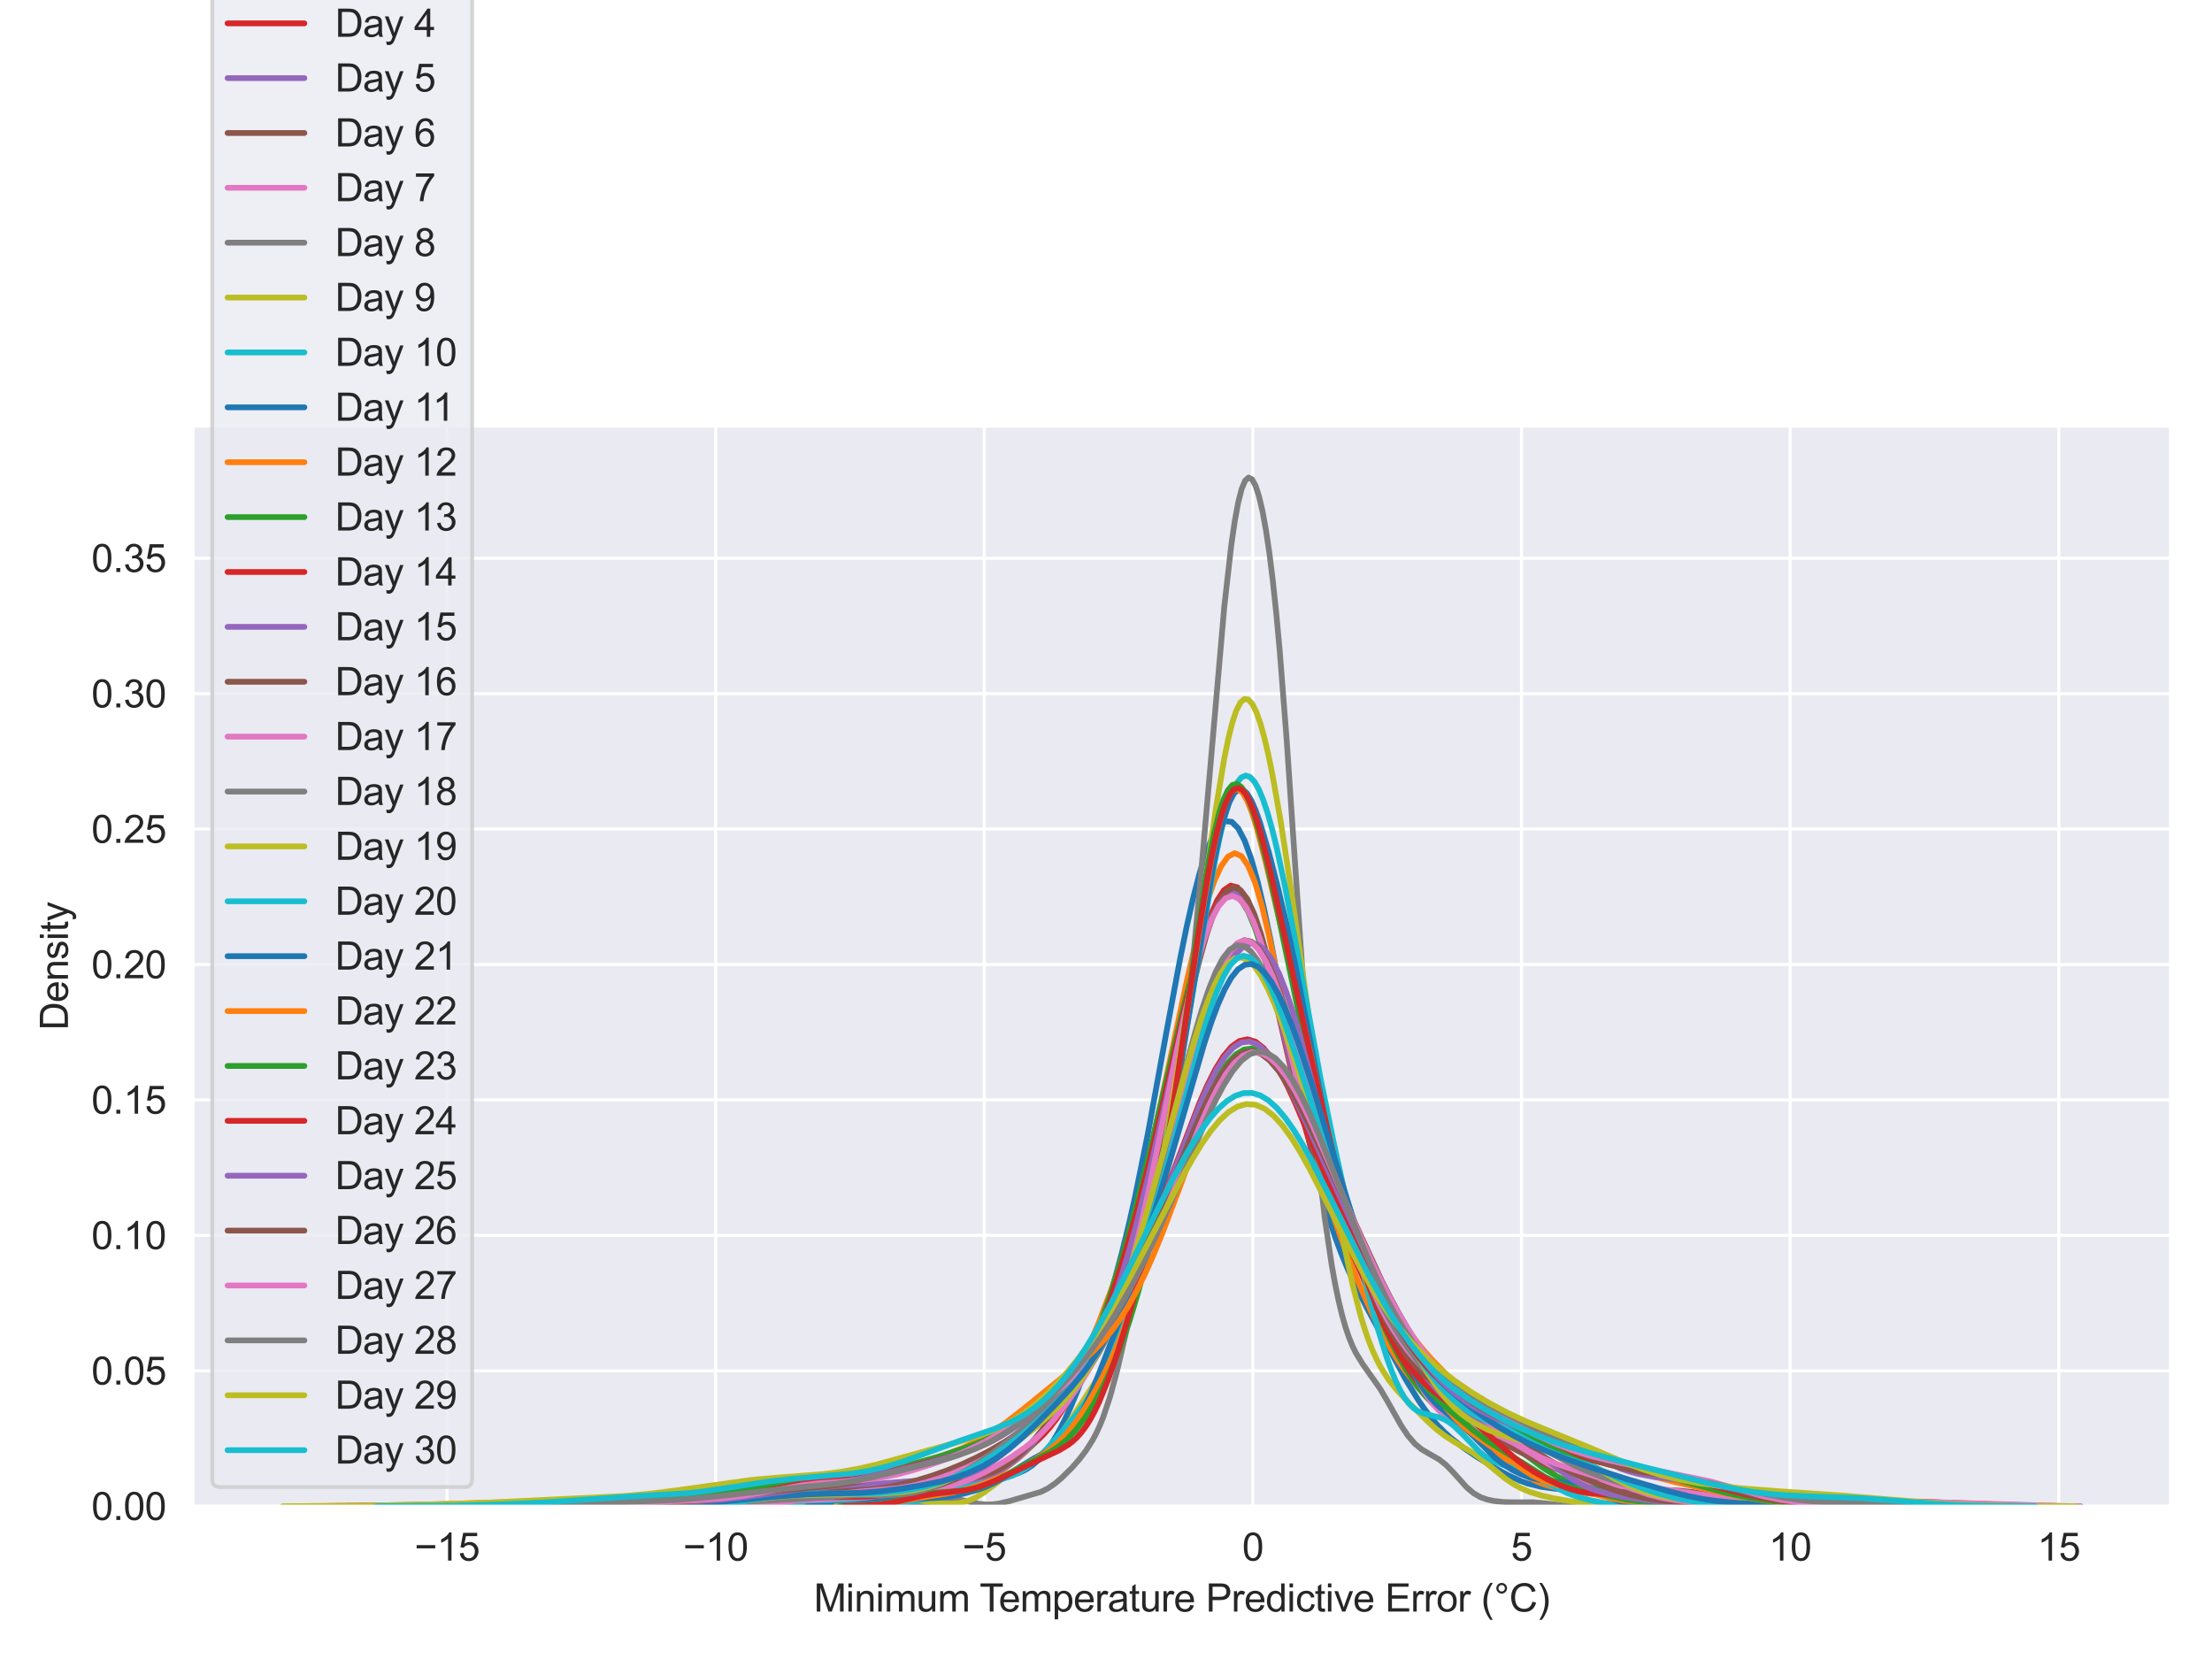 <?xml version="1.0" encoding="utf-8" standalone="no"?>
<!DOCTYPE svg PUBLIC "-//W3C//DTD SVG 1.1//EN"
  "http://www.w3.org/Graphics/SVG/1.1/DTD/svg11.dtd">
<svg xmlns:xlink="http://www.w3.org/1999/xlink" width="576pt" height="432pt" viewBox="0 0 576 432" xmlns="http://www.w3.org/2000/svg" version="1.1">
 <defs>
  <style type="text/css">*{stroke-linejoin: round; stroke-linecap: butt}</style>
 </defs>
 <g id="figure_1">
  <g id="patch_1">
   <path d="M 0 432 
L 576 432 
L 576 0 
L 0 0 
z
" style="fill: #ffffff"/>
  </g>
  <g id="axes_1">
   <g id="patch_2">
    <path d="M 50.263 392.223 
L 565.2 392.223 
L 565.2 110.96 
L 50.263 110.96 
z
" style="fill: #eaeaf2"/>
   </g>
   <g id="matplotlib.axis_1">
    <g id="xtick_1">
     <g id="line2d_1">
      <path d="M 116.401 392.223 
L 116.401 110.96 
" clip-path="url(#pf8cb6fd450)" style="fill: none; stroke: #ffffff; stroke-width: 0.8; stroke-linecap: round"/>
     </g>
     <g id="text_1">
      <!-- −15 -->
      <g style="fill: #262626" transform="translate(107.92 406.38) scale(0.1 -0.1)">
       <defs>
        <path id="ArialMT-2212" d="M 3381 1997 
L 356 1997 
L 356 2522 
L 3381 2522 
L 3381 1997 
z
" transform="scale(0.016)"/>
        <path id="ArialMT-31" d="M 2384 0 
L 1822 0 
L 1822 3584 
Q 1619 3391 1289 3197 
Q 959 3003 697 2906 
L 697 3450 
Q 1169 3672 1522 3987 
Q 1875 4303 2022 4600 
L 2384 4600 
L 2384 0 
z
" transform="scale(0.016)"/>
        <path id="ArialMT-35" d="M 266 1200 
L 856 1250 
Q 922 819 1161 601 
Q 1400 384 1738 384 
Q 2144 384 2425 690 
Q 2706 997 2706 1503 
Q 2706 1984 2436 2262 
Q 2166 2541 1728 2541 
Q 1456 2541 1237 2417 
Q 1019 2294 894 2097 
L 366 2166 
L 809 4519 
L 3088 4519 
L 3088 3981 
L 1259 3981 
L 1013 2750 
Q 1425 3038 1878 3038 
Q 2478 3038 2890 2622 
Q 3303 2206 3303 1553 
Q 3303 931 2941 478 
Q 2500 -78 1738 -78 
Q 1113 -78 717 272 
Q 322 622 266 1200 
z
" transform="scale(0.016)"/>
       </defs>
       <use xlink:href="#ArialMT-2212"/>
       <use xlink:href="#ArialMT-31" x="58.398"/>
       <use xlink:href="#ArialMT-35" x="114.014"/>
      </g>
     </g>
    </g>
    <g id="xtick_2">
     <g id="line2d_2">
      <path d="M 186.349 392.223 
L 186.349 110.96 
" clip-path="url(#pf8cb6fd450)" style="fill: none; stroke: #ffffff; stroke-width: 0.8; stroke-linecap: round"/>
     </g>
     <g id="text_2">
      <!-- −10 -->
      <g style="fill: #262626" transform="translate(177.868 406.38) scale(0.1 -0.1)">
       <defs>
        <path id="ArialMT-30" d="M 266 2259 
Q 266 3072 433 3567 
Q 600 4063 929 4331 
Q 1259 4600 1759 4600 
Q 2128 4600 2406 4451 
Q 2684 4303 2865 4023 
Q 3047 3744 3150 3342 
Q 3253 2941 3253 2259 
Q 3253 1453 3087 958 
Q 2922 463 2592 192 
Q 2263 -78 1759 -78 
Q 1097 -78 719 397 
Q 266 969 266 2259 
z
M 844 2259 
Q 844 1131 1108 757 
Q 1372 384 1759 384 
Q 2147 384 2411 759 
Q 2675 1134 2675 2259 
Q 2675 3391 2411 3762 
Q 2147 4134 1753 4134 
Q 1366 4134 1134 3806 
Q 844 3388 844 2259 
z
" transform="scale(0.016)"/>
       </defs>
       <use xlink:href="#ArialMT-2212"/>
       <use xlink:href="#ArialMT-31" x="58.398"/>
       <use xlink:href="#ArialMT-30" x="114.014"/>
      </g>
     </g>
    </g>
    <g id="xtick_3">
     <g id="line2d_3">
      <path d="M 256.297 392.223 
L 256.297 110.96 
" clip-path="url(#pf8cb6fd450)" style="fill: none; stroke: #ffffff; stroke-width: 0.8; stroke-linecap: round"/>
     </g>
     <g id="text_3">
      <!-- −5 -->
      <g style="fill: #262626" transform="translate(250.596 406.38) scale(0.1 -0.1)">
       <use xlink:href="#ArialMT-2212"/>
       <use xlink:href="#ArialMT-35" x="58.398"/>
      </g>
     </g>
    </g>
    <g id="xtick_4">
     <g id="line2d_4">
      <path d="M 326.245 392.223 
L 326.245 110.96 
" clip-path="url(#pf8cb6fd450)" style="fill: none; stroke: #ffffff; stroke-width: 0.8; stroke-linecap: round"/>
     </g>
     <g id="text_4">
      <!-- 0 -->
      <g style="fill: #262626" transform="translate(323.464 406.38) scale(0.1 -0.1)">
       <use xlink:href="#ArialMT-30"/>
      </g>
     </g>
    </g>
    <g id="xtick_5">
     <g id="line2d_5">
      <path d="M 396.193 392.223 
L 396.193 110.96 
" clip-path="url(#pf8cb6fd450)" style="fill: none; stroke: #ffffff; stroke-width: 0.8; stroke-linecap: round"/>
     </g>
     <g id="text_5">
      <!-- 5 -->
      <g style="fill: #262626" transform="translate(393.412 406.38) scale(0.1 -0.1)">
       <use xlink:href="#ArialMT-35"/>
      </g>
     </g>
    </g>
    <g id="xtick_6">
     <g id="line2d_6">
      <path d="M 466.141 392.223 
L 466.141 110.96 
" clip-path="url(#pf8cb6fd450)" style="fill: none; stroke: #ffffff; stroke-width: 0.8; stroke-linecap: round"/>
     </g>
     <g id="text_6">
      <!-- 10 -->
      <g style="fill: #262626" transform="translate(460.58 406.38) scale(0.1 -0.1)">
       <use xlink:href="#ArialMT-31"/>
       <use xlink:href="#ArialMT-30" x="55.615"/>
      </g>
     </g>
    </g>
    <g id="xtick_7">
     <g id="line2d_7">
      <path d="M 536.089 392.223 
L 536.089 110.96 
" clip-path="url(#pf8cb6fd450)" style="fill: none; stroke: #ffffff; stroke-width: 0.8; stroke-linecap: round"/>
     </g>
     <g id="text_7">
      <!-- 15 -->
      <g style="fill: #262626" transform="translate(530.528 406.38) scale(0.1 -0.1)">
       <use xlink:href="#ArialMT-31"/>
       <use xlink:href="#ArialMT-35" x="55.615"/>
      </g>
     </g>
    </g>
    <g id="text_8">
     <!-- Minimum Temperature Predictive Error (°C) -->
     <g style="fill: #262626" transform="translate(211.919 419.647) scale(0.1 -0.1)">
      <defs>
       <path id="ArialMT-4d" d="M 475 0 
L 475 4581 
L 1388 4581 
L 2472 1338 
Q 2622 884 2691 659 
Q 2769 909 2934 1394 
L 4031 4581 
L 4847 4581 
L 4847 0 
L 4263 0 
L 4263 3834 
L 2931 0 
L 2384 0 
L 1059 3900 
L 1059 0 
L 475 0 
z
" transform="scale(0.016)"/>
       <path id="ArialMT-69" d="M 425 3934 
L 425 4581 
L 988 4581 
L 988 3934 
L 425 3934 
z
M 425 0 
L 425 3319 
L 988 3319 
L 988 0 
L 425 0 
z
" transform="scale(0.016)"/>
       <path id="ArialMT-6e" d="M 422 0 
L 422 3319 
L 928 3319 
L 928 2847 
Q 1294 3394 1984 3394 
Q 2284 3394 2536 3286 
Q 2788 3178 2913 3003 
Q 3038 2828 3088 2588 
Q 3119 2431 3119 2041 
L 3119 0 
L 2556 0 
L 2556 2019 
Q 2556 2363 2490 2533 
Q 2425 2703 2258 2804 
Q 2091 2906 1866 2906 
Q 1506 2906 1245 2678 
Q 984 2450 984 1813 
L 984 0 
L 422 0 
z
" transform="scale(0.016)"/>
       <path id="ArialMT-6d" d="M 422 0 
L 422 3319 
L 925 3319 
L 925 2853 
Q 1081 3097 1340 3245 
Q 1600 3394 1931 3394 
Q 2300 3394 2536 3241 
Q 2772 3088 2869 2813 
Q 3263 3394 3894 3394 
Q 4388 3394 4653 3120 
Q 4919 2847 4919 2278 
L 4919 0 
L 4359 0 
L 4359 2091 
Q 4359 2428 4304 2576 
Q 4250 2725 4106 2815 
Q 3963 2906 3769 2906 
Q 3419 2906 3187 2673 
Q 2956 2441 2956 1928 
L 2956 0 
L 2394 0 
L 2394 2156 
Q 2394 2531 2256 2718 
Q 2119 2906 1806 2906 
Q 1569 2906 1367 2781 
Q 1166 2656 1075 2415 
Q 984 2175 984 1722 
L 984 0 
L 422 0 
z
" transform="scale(0.016)"/>
       <path id="ArialMT-75" d="M 2597 0 
L 2597 488 
Q 2209 -75 1544 -75 
Q 1250 -75 995 37 
Q 741 150 617 320 
Q 494 491 444 738 
Q 409 903 409 1263 
L 409 3319 
L 972 3319 
L 972 1478 
Q 972 1038 1006 884 
Q 1059 663 1231 536 
Q 1403 409 1656 409 
Q 1909 409 2131 539 
Q 2353 669 2445 892 
Q 2538 1116 2538 1541 
L 2538 3319 
L 3100 3319 
L 3100 0 
L 2597 0 
z
" transform="scale(0.016)"/>
       <path id="ArialMT-20" transform="scale(0.016)"/>
       <path id="ArialMT-54" d="M 1659 0 
L 1659 4041 
L 150 4041 
L 150 4581 
L 3781 4581 
L 3781 4041 
L 2266 4041 
L 2266 0 
L 1659 0 
z
" transform="scale(0.016)"/>
       <path id="ArialMT-65" d="M 2694 1069 
L 3275 997 
Q 3138 488 2766 206 
Q 2394 -75 1816 -75 
Q 1088 -75 661 373 
Q 234 822 234 1631 
Q 234 2469 665 2931 
Q 1097 3394 1784 3394 
Q 2450 3394 2872 2941 
Q 3294 2488 3294 1666 
Q 3294 1616 3291 1516 
L 816 1516 
Q 847 969 1125 678 
Q 1403 388 1819 388 
Q 2128 388 2347 550 
Q 2566 713 2694 1069 
z
M 847 1978 
L 2700 1978 
Q 2663 2397 2488 2606 
Q 2219 2931 1791 2931 
Q 1403 2931 1139 2672 
Q 875 2413 847 1978 
z
" transform="scale(0.016)"/>
       <path id="ArialMT-70" d="M 422 -1272 
L 422 3319 
L 934 3319 
L 934 2888 
Q 1116 3141 1344 3267 
Q 1572 3394 1897 3394 
Q 2322 3394 2647 3175 
Q 2972 2956 3137 2557 
Q 3303 2159 3303 1684 
Q 3303 1175 3120 767 
Q 2938 359 2589 142 
Q 2241 -75 1856 -75 
Q 1575 -75 1351 44 
Q 1128 163 984 344 
L 984 -1272 
L 422 -1272 
z
M 931 1641 
Q 931 1000 1190 694 
Q 1450 388 1819 388 
Q 2194 388 2461 705 
Q 2728 1022 2728 1688 
Q 2728 2322 2467 2637 
Q 2206 2953 1844 2953 
Q 1484 2953 1207 2617 
Q 931 2281 931 1641 
z
" transform="scale(0.016)"/>
       <path id="ArialMT-72" d="M 416 0 
L 416 3319 
L 922 3319 
L 922 2816 
Q 1116 3169 1280 3281 
Q 1444 3394 1641 3394 
Q 1925 3394 2219 3213 
L 2025 2691 
Q 1819 2813 1613 2813 
Q 1428 2813 1281 2702 
Q 1134 2591 1072 2394 
Q 978 2094 978 1738 
L 978 0 
L 416 0 
z
" transform="scale(0.016)"/>
       <path id="ArialMT-61" d="M 2588 409 
Q 2275 144 1986 34 
Q 1697 -75 1366 -75 
Q 819 -75 525 192 
Q 231 459 231 875 
Q 231 1119 342 1320 
Q 453 1522 633 1644 
Q 813 1766 1038 1828 
Q 1203 1872 1538 1913 
Q 2219 1994 2541 2106 
Q 2544 2222 2544 2253 
Q 2544 2597 2384 2738 
Q 2169 2928 1744 2928 
Q 1347 2928 1158 2789 
Q 969 2650 878 2297 
L 328 2372 
Q 403 2725 575 2942 
Q 747 3159 1072 3276 
Q 1397 3394 1825 3394 
Q 2250 3394 2515 3294 
Q 2781 3194 2906 3042 
Q 3031 2891 3081 2659 
Q 3109 2516 3109 2141 
L 3109 1391 
Q 3109 606 3145 398 
Q 3181 191 3288 0 
L 2700 0 
Q 2613 175 2588 409 
z
M 2541 1666 
Q 2234 1541 1622 1453 
Q 1275 1403 1131 1340 
Q 988 1278 909 1158 
Q 831 1038 831 891 
Q 831 666 1001 516 
Q 1172 366 1500 366 
Q 1825 366 2078 508 
Q 2331 650 2450 897 
Q 2541 1088 2541 1459 
L 2541 1666 
z
" transform="scale(0.016)"/>
       <path id="ArialMT-74" d="M 1650 503 
L 1731 6 
Q 1494 -44 1306 -44 
Q 1000 -44 831 53 
Q 663 150 594 308 
Q 525 466 525 972 
L 525 2881 
L 113 2881 
L 113 3319 
L 525 3319 
L 525 4141 
L 1084 4478 
L 1084 3319 
L 1650 3319 
L 1650 2881 
L 1084 2881 
L 1084 941 
Q 1084 700 1114 631 
Q 1144 563 1211 522 
Q 1278 481 1403 481 
Q 1497 481 1650 503 
z
" transform="scale(0.016)"/>
       <path id="ArialMT-50" d="M 494 0 
L 494 4581 
L 2222 4581 
Q 2678 4581 2919 4538 
Q 3256 4481 3484 4323 
Q 3713 4166 3852 3881 
Q 3991 3597 3991 3256 
Q 3991 2672 3619 2267 
Q 3247 1863 2275 1863 
L 1100 1863 
L 1100 0 
L 494 0 
z
M 1100 2403 
L 2284 2403 
Q 2872 2403 3119 2622 
Q 3366 2841 3366 3238 
Q 3366 3525 3220 3729 
Q 3075 3934 2838 4000 
Q 2684 4041 2272 4041 
L 1100 4041 
L 1100 2403 
z
" transform="scale(0.016)"/>
       <path id="ArialMT-64" d="M 2575 0 
L 2575 419 
Q 2259 -75 1647 -75 
Q 1250 -75 917 144 
Q 584 363 401 755 
Q 219 1147 219 1656 
Q 219 2153 384 2558 
Q 550 2963 881 3178 
Q 1213 3394 1622 3394 
Q 1922 3394 2156 3267 
Q 2391 3141 2538 2938 
L 2538 4581 
L 3097 4581 
L 3097 0 
L 2575 0 
z
M 797 1656 
Q 797 1019 1065 703 
Q 1334 388 1700 388 
Q 2069 388 2326 689 
Q 2584 991 2584 1609 
Q 2584 2291 2321 2609 
Q 2059 2928 1675 2928 
Q 1300 2928 1048 2622 
Q 797 2316 797 1656 
z
" transform="scale(0.016)"/>
       <path id="ArialMT-63" d="M 2588 1216 
L 3141 1144 
Q 3050 572 2676 248 
Q 2303 -75 1759 -75 
Q 1078 -75 664 370 
Q 250 816 250 1647 
Q 250 2184 428 2587 
Q 606 2991 970 3192 
Q 1334 3394 1763 3394 
Q 2303 3394 2647 3120 
Q 2991 2847 3088 2344 
L 2541 2259 
Q 2463 2594 2264 2762 
Q 2066 2931 1784 2931 
Q 1359 2931 1093 2626 
Q 828 2322 828 1663 
Q 828 994 1084 691 
Q 1341 388 1753 388 
Q 2084 388 2306 591 
Q 2528 794 2588 1216 
z
" transform="scale(0.016)"/>
       <path id="ArialMT-76" d="M 1344 0 
L 81 3319 
L 675 3319 
L 1388 1331 
Q 1503 1009 1600 663 
Q 1675 925 1809 1294 
L 2547 3319 
L 3125 3319 
L 1869 0 
L 1344 0 
z
" transform="scale(0.016)"/>
       <path id="ArialMT-45" d="M 506 0 
L 506 4581 
L 3819 4581 
L 3819 4041 
L 1113 4041 
L 1113 2638 
L 3647 2638 
L 3647 2100 
L 1113 2100 
L 1113 541 
L 3925 541 
L 3925 0 
L 506 0 
z
" transform="scale(0.016)"/>
       <path id="ArialMT-6f" d="M 213 1659 
Q 213 2581 725 3025 
Q 1153 3394 1769 3394 
Q 2453 3394 2887 2945 
Q 3322 2497 3322 1706 
Q 3322 1066 3130 698 
Q 2938 331 2570 128 
Q 2203 -75 1769 -75 
Q 1072 -75 642 372 
Q 213 819 213 1659 
z
M 791 1659 
Q 791 1022 1069 705 
Q 1347 388 1769 388 
Q 2188 388 2466 706 
Q 2744 1025 2744 1678 
Q 2744 2294 2464 2611 
Q 2184 2928 1769 2928 
Q 1347 2928 1069 2612 
Q 791 2297 791 1659 
z
" transform="scale(0.016)"/>
       <path id="ArialMT-28" d="M 1497 -1347 
Q 1031 -759 709 28 
Q 388 816 388 1659 
Q 388 2403 628 3084 
Q 909 3875 1497 4659 
L 1900 4659 
Q 1522 4009 1400 3731 
Q 1209 3300 1100 2831 
Q 966 2247 966 1656 
Q 966 153 1900 -1347 
L 1497 -1347 
z
" transform="scale(0.016)"/>
       <path id="ArialMT-b0" d="M 400 3794 
Q 400 4153 654 4406 
Q 909 4659 1266 4659 
Q 1628 4659 1881 4406 
Q 2134 4153 2134 3794 
Q 2134 3434 1879 3179 
Q 1625 2925 1266 2925 
Q 909 2925 654 3178 
Q 400 3431 400 3794 
z
M 741 3794 
Q 741 3575 895 3420 
Q 1050 3266 1269 3266 
Q 1484 3266 1639 3420 
Q 1794 3575 1794 3794 
Q 1794 4013 1639 4167 
Q 1484 4322 1269 4322 
Q 1050 4322 895 4167 
Q 741 4013 741 3794 
z
" transform="scale(0.016)"/>
       <path id="ArialMT-43" d="M 3763 1606 
L 4369 1453 
Q 4178 706 3683 314 
Q 3188 -78 2472 -78 
Q 1731 -78 1267 223 
Q 803 525 561 1097 
Q 319 1669 319 2325 
Q 319 3041 592 3573 
Q 866 4106 1370 4382 
Q 1875 4659 2481 4659 
Q 3169 4659 3637 4309 
Q 4106 3959 4291 3325 
L 3694 3184 
Q 3534 3684 3231 3912 
Q 2928 4141 2469 4141 
Q 1941 4141 1586 3887 
Q 1231 3634 1087 3207 
Q 944 2781 944 2328 
Q 944 1744 1114 1308 
Q 1284 872 1643 656 
Q 2003 441 2422 441 
Q 2931 441 3284 734 
Q 3638 1028 3763 1606 
z
" transform="scale(0.016)"/>
       <path id="ArialMT-29" d="M 791 -1347 
L 388 -1347 
Q 1322 153 1322 1656 
Q 1322 2244 1188 2822 
Q 1081 3291 891 3722 
Q 769 4003 388 4659 
L 791 4659 
Q 1378 3875 1659 3084 
Q 1900 2403 1900 1659 
Q 1900 816 1576 28 
Q 1253 -759 791 -1347 
z
" transform="scale(0.016)"/>
      </defs>
      <use xlink:href="#ArialMT-4d"/>
      <use xlink:href="#ArialMT-69" x="83.301"/>
      <use xlink:href="#ArialMT-6e" x="105.518"/>
      <use xlink:href="#ArialMT-69" x="161.133"/>
      <use xlink:href="#ArialMT-6d" x="183.35"/>
      <use xlink:href="#ArialMT-75" x="266.65"/>
      <use xlink:href="#ArialMT-6d" x="322.266"/>
      <use xlink:href="#ArialMT-20" x="405.566"/>
      <use xlink:href="#ArialMT-54" x="431.6"/>
      <use xlink:href="#ArialMT-65" x="481.559"/>
      <use xlink:href="#ArialMT-6d" x="537.174"/>
      <use xlink:href="#ArialMT-70" x="620.475"/>
      <use xlink:href="#ArialMT-65" x="676.09"/>
      <use xlink:href="#ArialMT-72" x="731.705"/>
      <use xlink:href="#ArialMT-61" x="765.006"/>
      <use xlink:href="#ArialMT-74" x="820.621"/>
      <use xlink:href="#ArialMT-75" x="848.404"/>
      <use xlink:href="#ArialMT-72" x="904.02"/>
      <use xlink:href="#ArialMT-65" x="937.32"/>
      <use xlink:href="#ArialMT-20" x="992.936"/>
      <use xlink:href="#ArialMT-50" x="1020.719"/>
      <use xlink:href="#ArialMT-72" x="1087.418"/>
      <use xlink:href="#ArialMT-65" x="1120.719"/>
      <use xlink:href="#ArialMT-64" x="1176.334"/>
      <use xlink:href="#ArialMT-69" x="1231.949"/>
      <use xlink:href="#ArialMT-63" x="1254.166"/>
      <use xlink:href="#ArialMT-74" x="1304.166"/>
      <use xlink:href="#ArialMT-69" x="1331.949"/>
      <use xlink:href="#ArialMT-76" x="1354.166"/>
      <use xlink:href="#ArialMT-65" x="1404.166"/>
      <use xlink:href="#ArialMT-20" x="1459.781"/>
      <use xlink:href="#ArialMT-45" x="1487.564"/>
      <use xlink:href="#ArialMT-72" x="1554.264"/>
      <use xlink:href="#ArialMT-72" x="1587.564"/>
      <use xlink:href="#ArialMT-6f" x="1620.865"/>
      <use xlink:href="#ArialMT-72" x="1676.48"/>
      <use xlink:href="#ArialMT-20" x="1709.781"/>
      <use xlink:href="#ArialMT-28" x="1737.564"/>
      <use xlink:href="#ArialMT-b0" x="1770.865"/>
      <use xlink:href="#ArialMT-43" x="1810.855"/>
      <use xlink:href="#ArialMT-29" x="1883.072"/>
     </g>
    </g>
   </g>
   <g id="matplotlib.axis_2">
    <g id="ytick_1">
     <g id="line2d_8">
      <path d="M 50.263 392.223 
L 565.2 392.223 
" clip-path="url(#pf8cb6fd450)" style="fill: none; stroke: #ffffff; stroke-width: 0.8; stroke-linecap: round"/>
     </g>
     <g id="text_9">
      <!-- 0.00 -->
      <g style="fill: #262626" transform="translate(23.802 395.801) scale(0.1 -0.1)">
       <defs>
        <path id="ArialMT-2e" d="M 581 0 
L 581 641 
L 1222 641 
L 1222 0 
L 581 0 
z
" transform="scale(0.016)"/>
       </defs>
       <use xlink:href="#ArialMT-30"/>
       <use xlink:href="#ArialMT-2e" x="55.615"/>
       <use xlink:href="#ArialMT-30" x="83.398"/>
       <use xlink:href="#ArialMT-30" x="139.014"/>
      </g>
     </g>
    </g>
    <g id="ytick_2">
     <g id="line2d_9">
      <path d="M 50.263 356.956 
L 565.2 356.956 
" clip-path="url(#pf8cb6fd450)" style="fill: none; stroke: #ffffff; stroke-width: 0.8; stroke-linecap: round"/>
     </g>
     <g id="text_10">
      <!-- 0.05 -->
      <g style="fill: #262626" transform="translate(23.802 360.535) scale(0.1 -0.1)">
       <use xlink:href="#ArialMT-30"/>
       <use xlink:href="#ArialMT-2e" x="55.615"/>
       <use xlink:href="#ArialMT-30" x="83.398"/>
       <use xlink:href="#ArialMT-35" x="139.014"/>
      </g>
     </g>
    </g>
    <g id="ytick_3">
     <g id="line2d_10">
      <path d="M 50.263 321.69 
L 565.2 321.69 
" clip-path="url(#pf8cb6fd450)" style="fill: none; stroke: #ffffff; stroke-width: 0.8; stroke-linecap: round"/>
     </g>
     <g id="text_11">
      <!-- 0.10 -->
      <g style="fill: #262626" transform="translate(23.802 325.269) scale(0.1 -0.1)">
       <use xlink:href="#ArialMT-30"/>
       <use xlink:href="#ArialMT-2e" x="55.615"/>
       <use xlink:href="#ArialMT-31" x="83.398"/>
       <use xlink:href="#ArialMT-30" x="139.014"/>
      </g>
     </g>
    </g>
    <g id="ytick_4">
     <g id="line2d_11">
      <path d="M 50.263 286.424 
L 565.2 286.424 
" clip-path="url(#pf8cb6fd450)" style="fill: none; stroke: #ffffff; stroke-width: 0.8; stroke-linecap: round"/>
     </g>
     <g id="text_12">
      <!-- 0.15 -->
      <g style="fill: #262626" transform="translate(23.802 290.003) scale(0.1 -0.1)">
       <use xlink:href="#ArialMT-30"/>
       <use xlink:href="#ArialMT-2e" x="55.615"/>
       <use xlink:href="#ArialMT-31" x="83.398"/>
       <use xlink:href="#ArialMT-35" x="139.014"/>
      </g>
     </g>
    </g>
    <g id="ytick_5">
     <g id="line2d_12">
      <path d="M 50.263 251.158 
L 565.2 251.158 
" clip-path="url(#pf8cb6fd450)" style="fill: none; stroke: #ffffff; stroke-width: 0.8; stroke-linecap: round"/>
     </g>
     <g id="text_13">
      <!-- 0.20 -->
      <g style="fill: #262626" transform="translate(23.802 254.737) scale(0.1 -0.1)">
       <defs>
        <path id="ArialMT-32" d="M 3222 541 
L 3222 0 
L 194 0 
Q 188 203 259 391 
Q 375 700 629 1000 
Q 884 1300 1366 1694 
Q 2113 2306 2375 2664 
Q 2638 3022 2638 3341 
Q 2638 3675 2398 3904 
Q 2159 4134 1775 4134 
Q 1369 4134 1125 3890 
Q 881 3647 878 3216 
L 300 3275 
Q 359 3922 746 4261 
Q 1134 4600 1788 4600 
Q 2447 4600 2831 4234 
Q 3216 3869 3216 3328 
Q 3216 3053 3103 2787 
Q 2991 2522 2730 2228 
Q 2469 1934 1863 1422 
Q 1356 997 1212 845 
Q 1069 694 975 541 
L 3222 541 
z
" transform="scale(0.016)"/>
       </defs>
       <use xlink:href="#ArialMT-30"/>
       <use xlink:href="#ArialMT-2e" x="55.615"/>
       <use xlink:href="#ArialMT-32" x="83.398"/>
       <use xlink:href="#ArialMT-30" x="139.014"/>
      </g>
     </g>
    </g>
    <g id="ytick_6">
     <g id="line2d_13">
      <path d="M 50.263 215.892 
L 565.2 215.892 
" clip-path="url(#pf8cb6fd450)" style="fill: none; stroke: #ffffff; stroke-width: 0.8; stroke-linecap: round"/>
     </g>
     <g id="text_14">
      <!-- 0.25 -->
      <g style="fill: #262626" transform="translate(23.802 219.471) scale(0.1 -0.1)">
       <use xlink:href="#ArialMT-30"/>
       <use xlink:href="#ArialMT-2e" x="55.615"/>
       <use xlink:href="#ArialMT-32" x="83.398"/>
       <use xlink:href="#ArialMT-35" x="139.014"/>
      </g>
     </g>
    </g>
    <g id="ytick_7">
     <g id="line2d_14">
      <path d="M 50.263 180.626 
L 565.2 180.626 
" clip-path="url(#pf8cb6fd450)" style="fill: none; stroke: #ffffff; stroke-width: 0.8; stroke-linecap: round"/>
     </g>
     <g id="text_15">
      <!-- 0.30 -->
      <g style="fill: #262626" transform="translate(23.802 184.205) scale(0.1 -0.1)">
       <defs>
        <path id="ArialMT-33" d="M 269 1209 
L 831 1284 
Q 928 806 1161 595 
Q 1394 384 1728 384 
Q 2125 384 2398 659 
Q 2672 934 2672 1341 
Q 2672 1728 2419 1979 
Q 2166 2231 1775 2231 
Q 1616 2231 1378 2169 
L 1441 2663 
Q 1497 2656 1531 2656 
Q 1891 2656 2178 2843 
Q 2466 3031 2466 3422 
Q 2466 3731 2256 3934 
Q 2047 4138 1716 4138 
Q 1388 4138 1169 3931 
Q 950 3725 888 3313 
L 325 3413 
Q 428 3978 793 4289 
Q 1159 4600 1703 4600 
Q 2078 4600 2393 4439 
Q 2709 4278 2876 4000 
Q 3044 3722 3044 3409 
Q 3044 3113 2884 2869 
Q 2725 2625 2413 2481 
Q 2819 2388 3044 2092 
Q 3269 1797 3269 1353 
Q 3269 753 2831 336 
Q 2394 -81 1725 -81 
Q 1122 -81 723 278 
Q 325 638 269 1209 
z
" transform="scale(0.016)"/>
       </defs>
       <use xlink:href="#ArialMT-30"/>
       <use xlink:href="#ArialMT-2e" x="55.615"/>
       <use xlink:href="#ArialMT-33" x="83.398"/>
       <use xlink:href="#ArialMT-30" x="139.014"/>
      </g>
     </g>
    </g>
    <g id="ytick_8">
     <g id="line2d_15">
      <path d="M 50.263 145.36 
L 565.2 145.36 
" clip-path="url(#pf8cb6fd450)" style="fill: none; stroke: #ffffff; stroke-width: 0.8; stroke-linecap: round"/>
     </g>
     <g id="text_16">
      <!-- 0.35 -->
      <g style="fill: #262626" transform="translate(23.802 148.939) scale(0.1 -0.1)">
       <use xlink:href="#ArialMT-30"/>
       <use xlink:href="#ArialMT-2e" x="55.615"/>
       <use xlink:href="#ArialMT-33" x="83.398"/>
       <use xlink:href="#ArialMT-35" x="139.014"/>
      </g>
     </g>
    </g>
    <g id="text_17">
     <!-- Density -->
     <g style="fill: #262626" transform="translate(17.697 268.263) rotate(-90) scale(0.1 -0.1)">
      <defs>
       <path id="ArialMT-44" d="M 494 0 
L 494 4581 
L 2072 4581 
Q 2606 4581 2888 4516 
Q 3281 4425 3559 4188 
Q 3922 3881 4101 3404 
Q 4281 2928 4281 2316 
Q 4281 1794 4159 1391 
Q 4038 988 3847 723 
Q 3656 459 3429 307 
Q 3203 156 2883 78 
Q 2563 0 2147 0 
L 494 0 
z
M 1100 541 
L 2078 541 
Q 2531 541 2789 625 
Q 3047 709 3200 863 
Q 3416 1078 3536 1442 
Q 3656 1806 3656 2325 
Q 3656 3044 3420 3430 
Q 3184 3816 2847 3947 
Q 2603 4041 2063 4041 
L 1100 4041 
L 1100 541 
z
" transform="scale(0.016)"/>
       <path id="ArialMT-73" d="M 197 991 
L 753 1078 
Q 800 744 1014 566 
Q 1228 388 1613 388 
Q 2000 388 2187 545 
Q 2375 703 2375 916 
Q 2375 1106 2209 1216 
Q 2094 1291 1634 1406 
Q 1016 1563 777 1677 
Q 538 1791 414 1992 
Q 291 2194 291 2438 
Q 291 2659 392 2848 
Q 494 3038 669 3163 
Q 800 3259 1026 3326 
Q 1253 3394 1513 3394 
Q 1903 3394 2198 3281 
Q 2494 3169 2634 2976 
Q 2775 2784 2828 2463 
L 2278 2388 
Q 2241 2644 2061 2787 
Q 1881 2931 1553 2931 
Q 1166 2931 1000 2803 
Q 834 2675 834 2503 
Q 834 2394 903 2306 
Q 972 2216 1119 2156 
Q 1203 2125 1616 2013 
Q 2213 1853 2448 1751 
Q 2684 1650 2818 1456 
Q 2953 1263 2953 975 
Q 2953 694 2789 445 
Q 2625 197 2315 61 
Q 2006 -75 1616 -75 
Q 969 -75 630 194 
Q 291 463 197 991 
z
" transform="scale(0.016)"/>
       <path id="ArialMT-79" d="M 397 -1278 
L 334 -750 
Q 519 -800 656 -800 
Q 844 -800 956 -737 
Q 1069 -675 1141 -563 
Q 1194 -478 1313 -144 
Q 1328 -97 1363 -6 
L 103 3319 
L 709 3319 
L 1400 1397 
Q 1534 1031 1641 628 
Q 1738 1016 1872 1384 
L 2581 3319 
L 3144 3319 
L 1881 -56 
Q 1678 -603 1566 -809 
Q 1416 -1088 1222 -1217 
Q 1028 -1347 759 -1347 
Q 597 -1347 397 -1278 
z
" transform="scale(0.016)"/>
      </defs>
      <use xlink:href="#ArialMT-44"/>
      <use xlink:href="#ArialMT-65" x="72.217"/>
      <use xlink:href="#ArialMT-6e" x="127.832"/>
      <use xlink:href="#ArialMT-73" x="183.447"/>
      <use xlink:href="#ArialMT-69" x="233.447"/>
      <use xlink:href="#ArialMT-74" x="255.664"/>
      <use xlink:href="#ArialMT-79" x="283.447"/>
     </g>
    </g>
   </g>
   <g id="line2d_16">
    <path d="M 189.947 392.214 
L 198.332 392.092 
L 203.363 391.821 
L 215.101 390.991 
L 221.808 391.041 
L 226.839 390.965 
L 231.87 390.617 
L 245.285 389.451 
L 248.639 388.781 
L 251.992 387.806 
L 260.377 385.096 
L 263.731 384.117 
L 265.408 383.503 
L 267.084 382.697 
L 268.761 381.61 
L 270.438 380.162 
L 272.115 378.292 
L 273.792 375.967 
L 275.469 373.182 
L 277.146 369.954 
L 278.823 366.322 
L 280.5 362.331 
L 283.853 353.436 
L 287.207 343.443 
L 288.884 337.984 
L 290.561 332.14 
L 292.238 325.833 
L 293.915 318.99 
L 295.592 311.562 
L 298.945 294.987 
L 303.976 267.445 
L 307.33 249.512 
L 309.007 241.318 
L 310.684 233.9 
L 312.361 227.429 
L 314.037 222.062 
L 315.714 217.934 
L 317.391 215.16 
L 319.068 213.83 
L 320.745 214 
L 322.422 215.695 
L 324.099 218.891 
L 325.776 223.521 
L 327.453 229.464 
L 329.129 236.547 
L 330.806 244.548 
L 334.16 262.242 
L 337.514 280.334 
L 340.868 296.914 
L 342.545 304.244 
L 344.221 310.839 
L 345.898 316.693 
L 347.575 321.848 
L 349.252 326.384 
L 350.929 330.406 
L 352.606 334.036 
L 355.96 340.598 
L 366.021 359.178 
L 369.375 364.666 
L 371.052 367.079 
L 372.729 369.245 
L 374.406 371.17 
L 376.082 372.877 
L 377.759 374.397 
L 381.113 377.02 
L 384.467 379.298 
L 389.498 382.384 
L 392.851 384.22 
L 396.205 385.734 
L 397.882 386.324 
L 401.236 387.147 
L 404.59 387.605 
L 412.974 388.536 
L 423.035 389.914 
L 429.743 390.588 
L 434.774 390.943 
L 439.804 391.094 
L 444.835 391.001 
L 449.866 390.675 
L 456.573 390.242 
L 459.927 390.252 
L 471.665 390.646 
L 478.373 390.613 
L 483.403 390.842 
L 491.788 391.349 
L 521.972 392.21 
L 523.649 392.216 
L 523.649 392.216 
" clip-path="url(#pf8cb6fd450)" style="fill: none; stroke: #1f77b4; stroke-width: 1.5; stroke-linecap: round"/>
   </g>
   <g id="line2d_17">
    <path d="M 175.047 392.216 
L 185.636 392.074 
L 192.695 391.724 
L 201.519 391.255 
L 206.813 391.218 
L 217.402 391.256 
L 226.226 390.853 
L 235.049 390.338 
L 240.344 389.808 
L 245.638 389.066 
L 249.168 388.337 
L 252.697 387.249 
L 254.462 386.532 
L 257.992 384.735 
L 261.521 382.491 
L 265.051 379.82 
L 266.816 378.288 
L 268.58 376.575 
L 270.345 374.633 
L 272.11 372.413 
L 273.875 369.875 
L 275.639 366.999 
L 277.404 363.791 
L 279.169 360.284 
L 282.699 352.564 
L 286.228 344.127 
L 289.758 334.822 
L 291.523 329.659 
L 293.287 324.035 
L 295.052 317.88 
L 296.817 311.164 
L 298.582 303.901 
L 302.111 288.035 
L 309.17 254.89 
L 310.935 247.336 
L 312.7 240.444 
L 314.465 234.392 
L 316.229 229.359 
L 317.994 225.525 
L 319.759 223.069 
L 321.524 222.162 
L 323.289 222.946 
L 325.053 225.504 
L 326.818 229.832 
L 328.583 235.808 
L 330.348 243.185 
L 332.113 251.609 
L 339.172 287.309 
L 340.936 295.045 
L 342.701 302.009 
L 344.466 308.251 
L 346.231 313.891 
L 349.76 323.916 
L 353.29 332.901 
L 356.819 341.014 
L 358.584 344.684 
L 360.349 348.069 
L 362.114 351.17 
L 363.879 354.009 
L 365.643 356.613 
L 369.173 361.224 
L 370.938 363.256 
L 372.703 365.107 
L 374.467 366.778 
L 377.997 369.639 
L 386.821 376.082 
L 393.88 381.917 
L 395.645 383.198 
L 397.409 384.323 
L 399.174 385.28 
L 400.939 386.074 
L 402.704 386.723 
L 406.233 387.687 
L 409.763 388.361 
L 415.057 389.065 
L 420.352 389.498 
L 425.646 389.677 
L 434.47 389.856 
L 441.529 390.247 
L 448.588 390.794 
L 459.177 391.754 
L 462.706 391.863 
L 466.236 391.794 
L 471.53 391.446 
L 476.825 391.084 
L 482.119 390.977 
L 501.532 391.251 
L 520.944 392.184 
L 526.239 392.216 
L 526.239 392.216 
" clip-path="url(#pf8cb6fd450)" style="fill: none; stroke: #ff7f0e; stroke-width: 1.5; stroke-linecap: round"/>
   </g>
   <g id="line2d_18">
    <path d="M 186.312 392.216 
L 196.583 392.095 
L 203.43 391.753 
L 210.278 391.13 
L 218.837 390.323 
L 223.972 390.044 
L 234.243 389.596 
L 237.667 389.239 
L 241.09 388.701 
L 244.514 387.987 
L 249.649 386.631 
L 253.073 385.514 
L 256.497 384.154 
L 259.92 382.481 
L 263.344 380.452 
L 266.767 378.009 
L 268.479 376.59 
L 270.191 375.002 
L 271.903 373.208 
L 273.615 371.169 
L 275.326 368.845 
L 277.038 366.201 
L 278.75 363.208 
L 280.462 359.848 
L 282.174 356.111 
L 283.885 351.999 
L 285.597 347.521 
L 289.021 337.534 
L 292.444 326.276 
L 295.868 313.815 
L 299.292 300.205 
L 304.427 278.259 
L 307.851 263.716 
L 309.563 256.912 
L 311.274 250.648 
L 312.986 245.093 
L 314.698 240.411 
L 316.41 236.75 
L 318.122 234.242 
L 319.833 232.996 
L 321.545 233.083 
L 323.257 234.534 
L 324.969 237.319 
L 326.681 241.344 
L 328.392 246.448 
L 330.104 252.41 
L 333.528 265.857 
L 336.951 279.598 
L 340.375 292.145 
L 342.087 297.791 
L 345.511 307.984 
L 348.934 317.232 
L 354.07 330.388 
L 357.493 338.776 
L 360.917 346.569 
L 362.629 350.139 
L 364.34 353.443 
L 366.052 356.451 
L 367.764 359.139 
L 369.476 361.492 
L 371.188 363.508 
L 372.899 365.193 
L 374.611 366.573 
L 376.323 367.687 
L 378.035 368.587 
L 381.458 369.993 
L 384.882 371.29 
L 388.306 372.856 
L 391.729 374.859 
L 395.153 377.258 
L 402 382.344 
L 405.424 384.434 
L 407.136 385.268 
L 408.847 385.955 
L 412.271 386.943 
L 415.695 387.6 
L 431.101 390.029 
L 434.525 390.296 
L 439.66 390.391 
L 446.507 390.455 
L 451.643 390.82 
L 460.202 391.609 
L 463.625 391.728 
L 468.761 391.629 
L 480.743 391.155 
L 501.285 391.113 
L 506.42 391.421 
L 514.98 391.996 
L 521.827 392.181 
L 526.962 392.215 
L 526.962 392.215 
" clip-path="url(#pf8cb6fd450)" style="fill: none; stroke: #2ca02c; stroke-width: 1.5; stroke-linecap: round"/>
   </g>
   <g id="line2d_19">
    <path d="M 186.548 392.216 
L 196.983 392.105 
L 203.939 391.817 
L 221.33 390.831 
L 235.243 390.492 
L 238.721 390.138 
L 242.199 389.52 
L 245.678 388.555 
L 249.156 387.203 
L 252.634 385.531 
L 261.33 380.88 
L 264.808 378.908 
L 266.547 377.808 
L 268.286 376.573 
L 270.025 375.153 
L 271.764 373.498 
L 273.503 371.558 
L 275.242 369.293 
L 276.982 366.672 
L 278.721 363.68 
L 280.46 360.316 
L 282.199 356.592 
L 283.938 352.528 
L 285.677 348.143 
L 289.155 338.457 
L 292.634 327.506 
L 296.112 315.151 
L 299.59 301.351 
L 303.068 286.391 
L 308.285 263.419 
L 310.025 256.192 
L 311.764 249.475 
L 313.503 243.469 
L 315.242 238.382 
L 316.981 234.423 
L 318.72 231.783 
L 320.459 230.622 
L 322.198 231.05 
L 323.937 233.101 
L 325.677 236.724 
L 327.416 241.773 
L 329.155 248.015 
L 330.894 255.147 
L 337.85 285.764 
L 339.589 292.533 
L 341.328 298.647 
L 343.068 304.11 
L 344.807 309.001 
L 348.285 317.591 
L 356.98 337.287 
L 360.459 344.896 
L 362.198 348.436 
L 363.937 351.721 
L 365.676 354.717 
L 367.415 357.41 
L 369.154 359.806 
L 370.893 361.922 
L 372.632 363.781 
L 374.371 365.408 
L 376.111 366.821 
L 377.85 368.041 
L 379.589 369.084 
L 383.067 370.739 
L 393.502 374.857 
L 396.98 376.689 
L 407.414 382.685 
L 410.893 384.31 
L 414.371 385.639 
L 417.849 386.712 
L 421.327 387.593 
L 424.806 388.311 
L 428.284 388.863 
L 431.762 389.247 
L 438.718 389.704 
L 443.936 390.099 
L 450.892 390.908 
L 456.109 391.501 
L 461.327 391.836 
L 466.544 391.86 
L 475.24 391.549 
L 492.631 391.006 
L 499.587 391.019 
L 506.544 391.301 
L 522.195 392.105 
L 530.891 392.212 
L 532.63 392.216 
L 532.63 392.216 
" clip-path="url(#pf8cb6fd450)" style="fill: none; stroke: #d62728; stroke-width: 1.5; stroke-linecap: round"/>
   </g>
   <g id="line2d_20">
    <path d="M 182.239 392.217 
L 193.08 392.101 
L 200.307 391.817 
L 211.148 391.333 
L 220.182 391.276 
L 225.602 391.146 
L 229.216 390.867 
L 232.829 390.392 
L 236.443 389.722 
L 241.863 388.409 
L 252.704 385.572 
L 256.318 384.577 
L 258.125 383.938 
L 259.932 383.138 
L 261.738 382.135 
L 263.545 380.902 
L 265.352 379.43 
L 267.159 377.728 
L 268.966 375.819 
L 272.579 371.493 
L 276.193 366.599 
L 278 363.92 
L 279.806 361.038 
L 281.613 357.9 
L 283.42 354.45 
L 285.227 350.631 
L 287.034 346.398 
L 288.841 341.715 
L 290.647 336.558 
L 292.454 330.916 
L 294.261 324.784 
L 296.068 318.172 
L 299.681 303.611 
L 303.295 287.676 
L 308.715 263.295 
L 310.522 255.749 
L 312.329 248.85 
L 314.136 242.831 
L 315.943 237.921 
L 317.749 234.337 
L 319.556 232.264 
L 321.363 231.833 
L 323.17 233.098 
L 324.977 236.025 
L 326.784 240.48 
L 328.59 246.238 
L 330.397 253.002 
L 334.011 268.186 
L 337.624 283.436 
L 339.431 290.484 
L 341.238 296.978 
L 343.045 302.888 
L 344.852 308.244 
L 346.658 313.116 
L 348.465 317.594 
L 352.079 325.706 
L 355.692 333.097 
L 359.306 340.013 
L 362.92 346.533 
L 366.533 352.634 
L 370.147 358.167 
L 371.954 360.65 
L 373.761 362.914 
L 375.567 364.945 
L 377.374 366.748 
L 379.181 368.338 
L 380.988 369.74 
L 384.601 372.095 
L 388.215 374.031 
L 393.635 376.503 
L 402.669 380.485 
L 411.704 384.566 
L 415.317 385.983 
L 418.931 387.114 
L 422.544 387.864 
L 426.158 388.226 
L 431.578 388.322 
L 435.192 388.393 
L 438.806 388.671 
L 442.419 389.202 
L 455.067 391.465 
L 458.681 391.791 
L 462.294 391.936 
L 467.715 391.892 
L 491.203 391.193 
L 498.43 391.225 
L 523.726 391.863 
L 532.76 392.144 
L 541.794 392.217 
L 541.794 392.217 
" clip-path="url(#pf8cb6fd450)" style="fill: none; stroke: #9467bd; stroke-width: 1.5; stroke-linecap: round"/>
   </g>
   <g id="line2d_21">
    <path d="M 183.807 392.217 
L 194.517 392.109 
L 203.443 391.767 
L 212.368 391.412 
L 221.294 391.351 
L 226.649 391.271 
L 230.219 391.02 
L 233.789 390.491 
L 237.359 389.646 
L 242.714 387.976 
L 248.07 386.353 
L 256.995 383.952 
L 258.78 383.247 
L 260.565 382.368 
L 262.35 381.284 
L 264.135 379.973 
L 265.92 378.424 
L 267.705 376.639 
L 269.49 374.629 
L 271.276 372.413 
L 274.846 367.473 
L 278.416 362.046 
L 281.986 356.271 
L 285.556 350.048 
L 287.341 346.644 
L 289.126 342.932 
L 290.911 338.807 
L 292.696 334.156 
L 294.482 328.873 
L 296.267 322.877 
L 298.052 316.128 
L 299.837 308.647 
L 303.407 291.911 
L 308.762 265.492 
L 310.547 257.365 
L 312.332 249.996 
L 314.117 243.597 
L 315.902 238.354 
L 317.687 234.432 
L 319.473 231.967 
L 321.258 231.067 
L 323.043 231.797 
L 324.828 234.158 
L 326.613 238.076 
L 328.398 243.392 
L 330.183 249.87 
L 331.968 257.211 
L 339.108 288.583 
L 340.893 295.527 
L 342.678 301.769 
L 344.464 307.267 
L 346.249 312.053 
L 348.034 316.215 
L 349.819 319.884 
L 353.389 326.357 
L 356.959 332.618 
L 360.529 339.332 
L 367.669 353.386 
L 369.455 356.564 
L 371.24 359.455 
L 373.025 362.023 
L 374.81 364.257 
L 376.595 366.174 
L 378.38 367.811 
L 380.165 369.216 
L 383.735 371.543 
L 389.09 374.505 
L 398.016 379.246 
L 401.586 380.966 
L 405.156 382.494 
L 410.511 384.467 
L 415.866 386.121 
L 419.437 386.97 
L 423.007 387.53 
L 426.577 387.799 
L 437.287 388.154 
L 440.857 388.557 
L 446.213 389.433 
L 453.353 390.649 
L 456.923 391.103 
L 460.493 391.395 
L 465.848 391.57 
L 481.914 391.678 
L 489.054 391.402 
L 496.195 391.145 
L 501.55 391.167 
L 514.045 391.548 
L 530.111 392.147 
L 539.036 392.217 
L 539.036 392.217 
" clip-path="url(#pf8cb6fd450)" style="fill: none; stroke: #8c564b; stroke-width: 1.5; stroke-linecap: round"/>
   </g>
   <g id="line2d_22">
    <path d="M 184.548 392.217 
L 195.313 392.106 
L 204.285 391.746 
L 213.256 391.372 
L 220.433 391.341 
L 227.611 391.337 
L 231.199 391.149 
L 234.788 390.732 
L 238.376 390.051 
L 241.965 389.12 
L 245.554 387.977 
L 249.142 386.652 
L 252.731 385.145 
L 256.319 383.434 
L 259.908 381.505 
L 263.496 379.33 
L 267.085 376.801 
L 268.879 375.339 
L 270.674 373.707 
L 272.468 371.884 
L 274.262 369.863 
L 277.851 365.265 
L 281.439 360.021 
L 283.234 357.139 
L 285.028 354.016 
L 286.822 350.56 
L 288.616 346.656 
L 290.411 342.18 
L 292.205 337.024 
L 293.999 331.111 
L 295.794 324.412 
L 297.588 316.955 
L 299.382 308.829 
L 302.971 291.2 
L 306.559 273.213 
L 308.354 264.719 
L 310.148 256.89 
L 311.942 249.941 
L 313.737 244.048 
L 315.531 239.35 
L 317.325 235.946 
L 319.119 233.907 
L 320.914 233.276 
L 322.708 234.069 
L 324.502 236.266 
L 326.297 239.803 
L 328.091 244.558 
L 329.885 250.351 
L 331.679 256.942 
L 338.857 285.573 
L 340.651 291.997 
L 342.445 297.797 
L 344.239 302.94 
L 346.034 307.474 
L 347.828 311.515 
L 351.417 318.774 
L 355.005 326.079 
L 358.594 334.296 
L 365.771 352.201 
L 367.565 356.222 
L 369.359 359.799 
L 371.154 362.859 
L 372.948 365.375 
L 374.742 367.362 
L 376.537 368.873 
L 378.331 369.983 
L 380.125 370.787 
L 383.714 371.87 
L 387.302 372.831 
L 389.097 373.426 
L 390.891 374.141 
L 394.48 375.936 
L 398.068 378.076 
L 403.451 381.363 
L 407.04 383.286 
L 410.628 384.84 
L 414.217 385.956 
L 417.805 386.632 
L 421.394 386.96 
L 430.365 387.461 
L 435.748 388.131 
L 444.72 389.372 
L 460.868 391.318 
L 466.251 391.589 
L 475.223 391.63 
L 485.988 391.606 
L 502.137 391.115 
L 512.903 391.429 
L 538.023 392.204 
L 541.611 392.217 
L 541.611 392.217 
" clip-path="url(#pf8cb6fd450)" style="fill: none; stroke: #e377c2; stroke-width: 1.5; stroke-linecap: round"/>
   </g>
   <g id="line2d_23">
    <path d="M 233.154 392.206 
L 236.761 392.085 
L 239.466 391.777 
L 242.171 391.195 
L 245.778 390.369 
L 247.581 390.236 
L 249.385 390.389 
L 252.09 390.986 
L 254.795 391.573 
L 256.598 391.763 
L 258.402 391.739 
L 260.205 391.507 
L 262.91 390.867 
L 271.025 388.492 
L 272.829 387.592 
L 274.632 386.374 
L 276.436 384.866 
L 279.141 382.188 
L 280.944 380.144 
L 282.748 377.796 
L 284.551 374.944 
L 285.453 373.24 
L 286.354 371.296 
L 287.256 369.074 
L 289.06 363.685 
L 290.863 357.039 
L 293.568 345.437 
L 298.077 325.794 
L 301.683 310.473 
L 303.487 301.98 
L 305.29 292.241 
L 307.094 280.631 
L 308.897 266.55 
L 310.7 249.687 
L 312.504 230.274 
L 318.816 157.839 
L 320.619 141.971 
L 321.521 135.755 
L 322.423 130.849 
L 323.324 127.316 
L 324.226 125.164 
L 325.128 124.353 
L 326.029 124.81 
L 326.931 126.448 
L 327.833 129.198 
L 328.734 133.024 
L 329.636 137.937 
L 330.538 143.985 
L 331.44 151.239 
L 332.341 159.757 
L 333.243 169.553 
L 335.046 192.644 
L 337.752 232.534 
L 339.555 258.795 
L 341.358 282.138 
L 343.162 301.573 
L 344.965 317.153 
L 346.769 329.378 
L 347.67 334.388 
L 348.572 338.733 
L 349.474 342.46 
L 350.375 345.621 
L 351.277 348.274 
L 352.179 350.486 
L 353.08 352.333 
L 354.884 355.267 
L 359.392 361.651 
L 361.196 364.708 
L 364.803 371.12 
L 366.606 373.835 
L 368.409 375.932 
L 370.213 377.414 
L 372.016 378.478 
L 374.721 380.017 
L 376.525 381.446 
L 378.328 383.297 
L 381.935 387.307 
L 383.738 388.841 
L 385.542 389.876 
L 387.345 390.499 
L 389.149 390.866 
L 391.854 391.151 
L 394.559 391.203 
L 399.067 391.175 
L 401.772 391.41 
L 407.183 392.035 
L 410.79 392.189 
L 412.593 392.211 
L 412.593 392.211 
" clip-path="url(#pf8cb6fd450)" style="fill: none; stroke: #7f7f7f; stroke-width: 1.5; stroke-linecap: round"/>
   </g>
   <g id="line2d_24">
    <path d="M 218.451 392.211 
L 224.723 392.054 
L 227.858 391.786 
L 237.266 390.696 
L 239.356 390.766 
L 242.492 391.117 
L 245.628 391.486 
L 247.718 391.562 
L 249.809 391.389 
L 251.899 390.886 
L 253.99 390.002 
L 256.08 388.747 
L 259.216 386.408 
L 262.352 384.1 
L 264.442 382.836 
L 269.668 380.104 
L 271.759 378.554 
L 273.85 376.465 
L 275.94 373.86 
L 279.076 369.336 
L 284.302 361.296 
L 286.393 357.857 
L 288.483 354.033 
L 290.574 349.568 
L 292.664 344.187 
L 294.755 337.669 
L 296.845 329.896 
L 298.936 320.869 
L 301.026 310.66 
L 303.117 299.382 
L 306.252 280.782 
L 309.388 260.576 
L 313.569 231.626 
L 316.705 209.985 
L 318.795 197.507 
L 319.841 192.374 
L 320.886 188.179 
L 321.931 185.027 
L 322.976 182.973 
L 324.022 182.028 
L 325.067 182.162 
L 326.112 183.318 
L 327.157 185.42 
L 328.203 188.387 
L 329.248 192.14 
L 330.293 196.603 
L 331.338 201.703 
L 333.429 213.536 
L 335.519 227.063 
L 338.655 249.222 
L 343.881 286.73 
L 345.972 300.688 
L 348.062 313.507 
L 350.153 324.898 
L 352.243 334.665 
L 354.334 342.725 
L 355.379 346.127 
L 356.424 349.132 
L 357.47 351.769 
L 358.515 354.069 
L 359.56 356.072 
L 361.651 359.356 
L 363.741 361.969 
L 366.877 365.292 
L 372.103 370.453 
L 374.194 372.312 
L 376.284 373.919 
L 378.375 375.269 
L 383.601 378.348 
L 385.692 379.852 
L 388.827 382.449 
L 391.963 385.007 
L 394.054 386.436 
L 396.144 387.574 
L 398.235 388.452 
L 401.37 389.425 
L 404.506 390.144 
L 408.687 390.876 
L 413.913 391.599 
L 418.094 391.989 
L 422.275 392.165 
L 426.456 392.214 
L 426.456 392.214 
" clip-path="url(#pf8cb6fd450)" style="fill: none; stroke: #bcbd22; stroke-width: 1.5; stroke-linecap: round"/>
   </g>
   <g id="line2d_25">
    <path d="M 203.821 392.215 
L 211.857 392.071 
L 219.893 391.596 
L 224.485 391.483 
L 232.521 391.521 
L 235.965 391.235 
L 239.409 390.67 
L 242.853 389.856 
L 248.593 388.161 
L 253.185 386.838 
L 257.777 385.788 
L 261.221 385.034 
L 263.517 384.306 
L 265.813 383.193 
L 268.109 381.594 
L 270.405 379.531 
L 272.701 377.141 
L 277.293 371.941 
L 280.737 367.755 
L 283.033 364.588 
L 285.329 360.846 
L 286.477 358.676 
L 287.625 356.267 
L 289.921 350.65 
L 292.217 343.939 
L 294.513 336.229 
L 296.809 327.685 
L 299.105 318.409 
L 301.401 308.362 
L 303.697 297.389 
L 305.993 285.339 
L 308.289 272.203 
L 316.325 224.3 
L 317.473 218.667 
L 318.621 213.721 
L 319.769 209.565 
L 320.917 206.277 
L 322.065 203.904 
L 323.213 202.465 
L 324.361 201.951 
L 325.509 202.33 
L 326.657 203.559 
L 327.805 205.582 
L 328.953 208.345 
L 330.101 211.791 
L 331.249 215.865 
L 332.397 220.509 
L 334.693 231.243 
L 336.989 243.373 
L 343.877 280.89 
L 347.321 297.668 
L 350.765 313.335 
L 354.209 328.233 
L 356.505 337.539 
L 358.801 346.049 
L 361.097 353.464 
L 362.245 356.665 
L 363.393 359.482 
L 364.541 361.887 
L 365.689 363.869 
L 366.837 365.43 
L 367.985 366.596 
L 369.133 367.414 
L 370.281 367.954 
L 372.577 368.55 
L 374.873 369.117 
L 376.021 369.582 
L 377.169 370.23 
L 378.317 371.07 
L 380.613 373.233 
L 385.205 377.97 
L 386.353 378.921 
L 387.501 379.722 
L 388.649 380.375 
L 390.945 381.327 
L 396.685 383.225 
L 398.981 384.259 
L 408.165 388.813 
L 410.461 389.647 
L 413.905 390.617 
L 417.349 391.313 
L 420.793 391.779 
L 424.237 392.044 
L 429.977 392.2 
L 432.273 392.214 
L 432.273 392.214 
" clip-path="url(#pf8cb6fd450)" style="fill: none; stroke: #17becf; stroke-width: 1.5; stroke-linecap: round"/>
   </g>
   <g id="line2d_26">
    <path d="M 210.167 392.215 
L 218.105 392.08 
L 222.641 391.794 
L 228.311 391.175 
L 235.115 390.454 
L 239.651 390.234 
L 244.187 390.02 
L 247.589 389.612 
L 250.991 388.928 
L 254.393 387.988 
L 256.661 387.174 
L 258.929 386.143 
L 261.197 384.871 
L 265.733 381.891 
L 269.135 379.825 
L 274.805 376.758 
L 275.939 375.917 
L 277.073 374.888 
L 278.207 373.627 
L 279.341 372.103 
L 280.475 370.299 
L 281.609 368.218 
L 283.877 363.316 
L 286.145 357.73 
L 295.216 334.33 
L 297.484 327.334 
L 298.618 323.283 
L 299.752 318.788 
L 302.02 308.401 
L 304.288 296.299 
L 306.556 282.915 
L 315.628 227.127 
L 316.762 221.339 
L 317.896 216.262 
L 319.03 212.045 
L 320.164 208.812 
L 321.298 206.645 
L 322.432 205.574 
L 323.566 205.572 
L 324.7 206.562 
L 325.834 208.427 
L 326.968 211.026 
L 328.102 214.215 
L 330.37 221.856 
L 332.638 230.618 
L 334.906 240.238 
L 337.174 250.721 
L 340.576 267.952 
L 346.246 297.538 
L 348.514 308.133 
L 350.782 317.428 
L 353.05 325.298 
L 355.318 331.823 
L 357.586 337.265 
L 359.854 342.005 
L 365.524 352.911 
L 367.792 357.066 
L 370.06 360.795 
L 372.328 363.853 
L 374.596 366.203 
L 376.864 368.066 
L 380.266 370.746 
L 382.534 372.835 
L 389.338 379.619 
L 391.606 381.391 
L 393.874 382.812 
L 396.142 383.924 
L 398.41 384.752 
L 400.678 385.3 
L 402.946 385.611 
L 408.616 386.215 
L 410.884 386.771 
L 413.152 387.576 
L 421.09 390.77 
L 423.358 391.357 
L 425.626 391.75 
L 429.028 392.061 
L 433.564 392.195 
L 435.832 392.212 
L 435.832 392.212 
" clip-path="url(#pf8cb6fd450)" style="fill: none; stroke: #1f77b4; stroke-width: 1.5; stroke-linecap: round"/>
   </g>
   <g id="line2d_27">
    <path d="M 217.57 392.213 
L 224.643 392.069 
L 228.179 391.807 
L 231.716 391.331 
L 244.683 389.209 
L 248.219 388.635 
L 251.756 387.771 
L 255.292 386.638 
L 260.007 384.87 
L 263.544 383.292 
L 267.08 381.425 
L 270.617 379.308 
L 272.974 377.702 
L 275.332 375.783 
L 277.69 373.381 
L 280.047 370.401 
L 282.405 366.868 
L 284.763 362.889 
L 287.12 358.527 
L 289.478 353.704 
L 291.836 348.176 
L 294.193 341.596 
L 295.372 337.798 
L 296.551 333.609 
L 298.908 323.947 
L 301.266 312.483 
L 303.624 299.277 
L 305.981 284.593 
L 310.697 252.885 
L 313.054 237.483 
L 315.412 223.863 
L 316.591 218.13 
L 317.77 213.325 
L 318.948 209.585 
L 320.127 207.009 
L 321.306 205.653 
L 322.485 205.516 
L 323.664 206.546 
L 324.843 208.635 
L 326.021 211.639 
L 327.2 215.382 
L 329.558 224.368 
L 335.452 249.411 
L 341.346 274.805 
L 346.061 296.528 
L 349.598 312.392 
L 351.955 321.732 
L 353.134 325.849 
L 354.313 329.549 
L 355.492 332.823 
L 356.671 335.683 
L 357.849 338.161 
L 359.028 340.307 
L 361.386 343.875 
L 367.28 351.841 
L 369.638 355.549 
L 374.353 363.317 
L 376.711 366.717 
L 379.068 369.51 
L 381.426 371.719 
L 383.784 373.519 
L 392.035 379.342 
L 396.751 382.787 
L 399.108 384.236 
L 401.466 385.378 
L 403.823 386.212 
L 407.36 387.093 
L 412.075 388.222 
L 419.148 390.121 
L 422.685 390.738 
L 426.221 391.072 
L 445.082 392.124 
L 452.155 392.215 
L 452.155 392.215 
" clip-path="url(#pf8cb6fd450)" style="fill: none; stroke: #ff7f0e; stroke-width: 1.5; stroke-linecap: round"/>
   </g>
   <g id="line2d_28">
    <path d="M 218.627 392.21 
L 224.438 392.093 
L 227.925 391.836 
L 231.412 391.311 
L 234.899 390.504 
L 240.71 389.086 
L 243.035 388.731 
L 246.522 388.469 
L 250.009 388.264 
L 252.333 387.955 
L 254.658 387.403 
L 256.982 386.582 
L 259.307 385.525 
L 263.956 383.024 
L 268.605 380.573 
L 273.254 378.203 
L 275.579 376.72 
L 277.904 374.788 
L 280.228 372.283 
L 282.553 369.165 
L 284.877 365.449 
L 287.202 361.132 
L 289.527 356.161 
L 291.851 350.433 
L 294.176 343.798 
L 296.5 336.036 
L 298.825 326.815 
L 301.15 315.73 
L 303.474 302.472 
L 305.799 287.073 
L 309.286 261.372 
L 311.61 244.269 
L 313.935 228.899 
L 315.097 222.292 
L 316.259 216.588 
L 317.422 211.892 
L 318.584 208.275 
L 319.746 205.778 
L 320.909 204.409 
L 322.071 204.143 
L 323.233 204.926 
L 324.395 206.676 
L 325.558 209.292 
L 326.72 212.656 
L 327.882 216.648 
L 330.207 226.05 
L 332.531 236.696 
L 341.83 281.266 
L 344.154 290.708 
L 346.479 299.048 
L 348.804 306.563 
L 354.615 324.126 
L 358.102 334.286 
L 360.427 340.572 
L 362.751 346.265 
L 365.076 351.273 
L 367.4 355.557 
L 369.725 359.121 
L 372.049 362.037 
L 374.374 364.457 
L 377.861 367.591 
L 383.672 372.496 
L 387.159 375.122 
L 390.646 377.344 
L 396.458 380.89 
L 402.269 384.566 
L 404.594 385.74 
L 406.918 386.645 
L 409.243 387.326 
L 415.054 388.654 
L 423.19 390.437 
L 426.677 390.942 
L 432.489 391.495 
L 439.463 391.99 
L 445.274 392.177 
L 449.923 392.215 
L 449.923 392.215 
" clip-path="url(#pf8cb6fd450)" style="fill: none; stroke: #2ca02c; stroke-width: 1.5; stroke-linecap: round"/>
   </g>
   <g id="line2d_29">
    <path d="M 219.74 392.207 
L 225.575 392.071 
L 229.076 391.789 
L 232.577 391.24 
L 237.246 390.162 
L 240.747 389.382 
L 244.248 388.86 
L 251.251 388.077 
L 253.585 387.572 
L 255.919 386.865 
L 259.42 385.475 
L 264.088 383.261 
L 271.091 379.875 
L 275.759 377.686 
L 278.093 376.284 
L 279.26 375.388 
L 280.427 374.306 
L 281.594 372.999 
L 282.761 371.43 
L 283.928 369.573 
L 285.095 367.415 
L 286.262 364.953 
L 288.597 359.169 
L 290.931 352.408 
L 293.265 344.895 
L 295.599 336.719 
L 297.933 327.712 
L 300.267 317.463 
L 302.601 305.514 
L 304.936 291.66 
L 307.27 276.188 
L 311.938 243.939 
L 314.272 229.532 
L 315.439 223.268 
L 316.606 217.798 
L 317.773 213.224 
L 318.94 209.63 
L 320.107 207.075 
L 321.274 205.59 
L 322.441 205.173 
L 323.609 205.792 
L 324.776 207.383 
L 325.943 209.855 
L 327.11 213.095 
L 328.277 216.979 
L 330.611 226.177 
L 334.112 241.912 
L 341.115 274.185 
L 345.783 294.654 
L 349.284 309.35 
L 351.618 318.589 
L 353.952 327.057 
L 356.286 334.485 
L 358.621 340.756 
L 360.955 345.95 
L 363.289 350.274 
L 365.623 353.935 
L 367.957 357.046 
L 370.291 359.645 
L 372.625 361.779 
L 374.959 363.569 
L 380.795 367.779 
L 384.296 370.704 
L 394.8 379.991 
L 397.134 381.726 
L 399.468 383.262 
L 402.969 385.237 
L 406.47 386.861 
L 408.804 387.715 
L 411.138 388.347 
L 413.473 388.753 
L 416.974 389.05 
L 425.143 389.538 
L 429.812 390.136 
L 440.315 391.752 
L 443.816 392.03 
L 448.485 392.182 
L 451.986 392.213 
L 451.986 392.213 
" clip-path="url(#pf8cb6fd450)" style="fill: none; stroke: #d62728; stroke-width: 1.5; stroke-linecap: round"/>
   </g>
   <g id="line2d_30">
    <path d="M 105.475 392.217 
L 118.865 392.076 
L 139.905 391.583 
L 153.295 391.435 
L 168.597 391.125 
L 176.248 391.346 
L 181.986 391.448 
L 185.812 391.344 
L 191.55 390.92 
L 197.289 390.263 
L 204.94 389.116 
L 214.504 387.633 
L 220.242 387.006 
L 235.544 385.82 
L 247.021 384.993 
L 248.934 384.689 
L 250.846 384.242 
L 252.759 383.617 
L 254.672 382.794 
L 256.585 381.767 
L 258.497 380.55 
L 260.41 379.165 
L 264.236 376.009 
L 268.061 372.499 
L 271.887 368.715 
L 275.712 364.636 
L 279.538 360.192 
L 281.451 357.783 
L 283.364 355.195 
L 285.276 352.364 
L 287.189 349.209 
L 289.102 345.644 
L 291.015 341.587 
L 292.927 336.978 
L 294.84 331.791 
L 296.753 326.043 
L 298.666 319.791 
L 302.491 306.173 
L 310.142 278.098 
L 312.055 271.661 
L 313.968 265.697 
L 315.881 260.315 
L 317.793 255.62 
L 319.706 251.716 
L 321.619 248.699 
L 323.532 246.663 
L 325.445 245.696 
L 327.357 245.87 
L 329.27 247.24 
L 331.183 249.827 
L 333.096 253.609 
L 335.008 258.506 
L 336.921 264.383 
L 338.834 271.044 
L 342.66 285.756 
L 346.485 300.64 
L 348.398 307.622 
L 350.311 314.126 
L 352.223 320.101 
L 354.136 325.551 
L 356.049 330.516 
L 357.962 335.054 
L 359.875 339.226 
L 361.787 343.083 
L 363.7 346.661 
L 365.613 349.983 
L 367.526 353.061 
L 369.438 355.897 
L 371.351 358.494 
L 373.264 360.846 
L 375.177 362.951 
L 377.09 364.801 
L 379.002 366.395 
L 380.915 367.738 
L 382.828 368.852 
L 384.741 369.775 
L 392.392 372.872 
L 394.304 373.853 
L 396.217 375.011 
L 398.13 376.344 
L 401.956 379.396 
L 405.781 382.543 
L 407.694 383.984 
L 409.607 385.268 
L 411.519 386.369 
L 413.432 387.281 
L 415.345 388.019 
L 419.171 389.088 
L 422.996 389.828 
L 428.734 390.663 
L 434.473 391.212 
L 440.211 391.439 
L 466.99 391.89 
L 476.554 392.151 
L 486.118 392.217 
L 486.118 392.217 
" clip-path="url(#pf8cb6fd450)" style="fill: none; stroke: #9467bd; stroke-width: 1.5; stroke-linecap: round"/>
   </g>
   <g id="line2d_31">
    <path d="M 112.425 392.217 
L 125.651 392.08 
L 142.654 391.735 
L 159.658 391.887 
L 191.777 390.851 
L 197.445 390.561 
L 203.113 390.036 
L 216.338 388.537 
L 227.674 387.758 
L 231.453 387.189 
L 235.231 386.389 
L 239.01 385.398 
L 242.789 384.239 
L 246.567 382.898 
L 250.346 381.349 
L 254.125 379.592 
L 257.903 377.636 
L 261.682 375.436 
L 265.461 372.865 
L 269.239 369.808 
L 273.018 366.283 
L 276.797 362.414 
L 280.575 358.223 
L 282.465 355.926 
L 284.354 353.408 
L 286.243 350.589 
L 288.133 347.389 
L 290.022 343.739 
L 291.911 339.593 
L 293.801 334.927 
L 295.69 329.737 
L 297.579 324.04 
L 299.468 317.867 
L 303.247 304.294 
L 312.694 268.024 
L 314.583 261.684 
L 316.472 256.117 
L 318.362 251.508 
L 320.251 248.017 
L 322.14 245.763 
L 324.03 244.823 
L 325.919 245.22 
L 327.808 246.929 
L 329.698 249.869 
L 331.587 253.914 
L 333.476 258.9 
L 335.366 264.638 
L 339.144 277.59 
L 346.702 304.771 
L 350.48 317.25 
L 352.37 323.001 
L 354.259 328.382 
L 356.148 333.37 
L 358.038 337.949 
L 359.927 342.107 
L 361.816 345.835 
L 363.706 349.133 
L 365.595 352.007 
L 367.484 354.476 
L 369.374 356.575 
L 371.263 358.352 
L 373.152 359.872 
L 376.931 362.428 
L 382.599 366.001 
L 388.267 369.919 
L 397.713 376.582 
L 401.492 379.043 
L 405.271 381.298 
L 409.049 383.31 
L 412.828 385.084 
L 416.607 386.649 
L 420.385 388.013 
L 424.164 389.144 
L 427.943 390.01 
L 431.721 390.622 
L 435.5 391.032 
L 441.168 391.386 
L 446.836 391.483 
L 454.393 391.289 
L 460.061 391.202 
L 465.729 391.394 
L 478.954 392.096 
L 488.401 392.213 
L 488.401 392.213 
" clip-path="url(#pf8cb6fd450)" style="fill: none; stroke: #8c564b; stroke-width: 1.5; stroke-linecap: round"/>
   </g>
   <g id="line2d_32">
    <path d="M 131.937 392.217 
L 144.868 392.079 
L 161.493 391.699 
L 172.577 391.703 
L 181.813 391.32 
L 187.355 391.215 
L 202.133 391.281 
L 205.827 390.959 
L 211.369 390.161 
L 218.758 388.974 
L 224.3 388.374 
L 233.536 387.559 
L 237.231 386.951 
L 240.925 386.073 
L 244.62 384.935 
L 248.314 383.572 
L 252.009 382.002 
L 255.703 380.164 
L 259.398 377.906 
L 261.245 376.566 
L 263.092 375.07 
L 266.787 371.648 
L 277.87 360.295 
L 281.565 356.319 
L 283.412 354.03 
L 285.259 351.409 
L 287.106 348.368 
L 288.954 344.852 
L 290.801 340.837 
L 292.648 336.331 
L 294.495 331.371 
L 296.343 326.005 
L 300.037 314.244 
L 303.732 301.342 
L 309.273 280.592 
L 312.968 267.05 
L 314.815 260.915 
L 316.662 255.505 
L 318.51 251.035 
L 320.357 247.689 
L 322.204 245.601 
L 324.051 244.841 
L 325.899 245.415 
L 327.746 247.264 
L 329.593 250.279 
L 331.44 254.311 
L 333.288 259.187 
L 335.135 264.726 
L 338.829 277.106 
L 348.066 309.515 
L 351.76 321.144 
L 353.607 326.411 
L 355.455 331.257 
L 357.302 335.66 
L 359.149 339.62 
L 360.996 343.154 
L 362.844 346.298 
L 364.691 349.1 
L 366.538 351.61 
L 368.385 353.88 
L 372.08 357.866 
L 375.774 361.315 
L 379.469 364.392 
L 385.011 368.642 
L 394.247 375.444 
L 397.941 377.8 
L 401.636 379.725 
L 405.33 381.226 
L 409.025 382.442 
L 418.261 385.34 
L 429.345 389.181 
L 433.039 390.103 
L 436.734 390.725 
L 440.428 391.105 
L 445.97 391.428 
L 453.359 391.664 
L 458.901 391.635 
L 473.679 391.237 
L 479.22 391.513 
L 488.457 392.039 
L 495.846 392.193 
L 499.54 392.213 
L 499.54 392.213 
" clip-path="url(#pf8cb6fd450)" style="fill: none; stroke: #e377c2; stroke-width: 1.5; stroke-linecap: round"/>
   </g>
   <g id="line2d_33">
    <path d="M 145.355 392.217 
L 157.974 392.086 
L 194.029 391.025 
L 208.451 390.323 
L 222.873 389.291 
L 228.281 389.285 
L 231.886 389.288 
L 235.492 389.062 
L 237.294 388.805 
L 239.097 388.431 
L 240.9 387.936 
L 244.505 386.596 
L 248.111 384.859 
L 251.716 382.823 
L 255.322 380.544 
L 258.927 378.008 
L 262.533 375.172 
L 267.941 370.455 
L 273.349 365.731 
L 278.757 361.197 
L 280.56 359.506 
L 282.363 357.565 
L 284.166 355.269 
L 285.968 352.52 
L 287.771 349.241 
L 289.574 345.387 
L 291.376 340.942 
L 293.179 335.92 
L 294.982 330.36 
L 296.785 324.318 
L 300.39 311.069 
L 305.798 289.579 
L 309.404 275.442 
L 311.207 268.851 
L 313.009 262.8 
L 314.812 257.461 
L 316.615 253.003 
L 318.417 249.571 
L 320.22 247.276 
L 322.023 246.185 
L 323.826 246.309 
L 325.628 247.605 
L 327.431 249.978 
L 329.234 253.292 
L 331.037 257.387 
L 332.839 262.092 
L 336.445 272.717 
L 341.853 290.029 
L 347.261 307.402 
L 350.867 318.258 
L 352.669 323.281 
L 354.472 327.97 
L 356.275 332.304 
L 358.078 336.28 
L 359.88 339.917 
L 361.683 343.248 
L 363.486 346.308 
L 365.289 349.13 
L 368.894 354.159 
L 370.697 356.393 
L 372.5 358.448 
L 374.302 360.327 
L 376.105 362.035 
L 377.908 363.579 
L 381.513 366.237 
L 385.119 368.46 
L 390.527 371.401 
L 410.357 381.82 
L 413.962 383.38 
L 417.568 384.722 
L 422.976 386.423 
L 430.187 388.375 
L 435.595 389.597 
L 441.003 390.55 
L 446.412 391.257 
L 451.82 391.724 
L 457.228 391.913 
L 462.636 391.808 
L 475.255 391.217 
L 480.664 391.35 
L 495.085 392.112 
L 504.099 392.214 
L 504.099 392.214 
" clip-path="url(#pf8cb6fd450)" style="fill: none; stroke: #7f7f7f; stroke-width: 1.5; stroke-linecap: round"/>
   </g>
   <g id="line2d_34">
    <path d="M 167.047 392.216 
L 177.46 392.11 
L 182.667 391.902 
L 187.874 391.499 
L 194.816 390.672 
L 201.759 389.822 
L 206.965 389.431 
L 213.908 389.239 
L 229.528 388.922 
L 234.735 388.529 
L 238.206 388.022 
L 241.677 387.237 
L 245.148 386.132 
L 248.62 384.708 
L 252.091 383.015 
L 257.297 380.136 
L 262.504 376.933 
L 265.975 374.543 
L 269.447 371.866 
L 272.918 368.854 
L 276.389 365.447 
L 278.125 363.546 
L 279.86 361.464 
L 281.596 359.148 
L 283.331 356.536 
L 285.067 353.567 
L 286.802 350.186 
L 288.538 346.355 
L 290.274 342.058 
L 292.009 337.303 
L 293.745 332.121 
L 297.216 320.687 
L 300.687 308.256 
L 309.365 276.443 
L 311.101 270.629 
L 312.836 265.262 
L 314.572 260.478 
L 316.307 256.412 
L 318.043 253.183 
L 319.779 250.886 
L 321.514 249.585 
L 323.25 249.302 
L 324.985 250.023 
L 326.721 251.695 
L 328.457 254.236 
L 330.192 257.543 
L 331.928 261.497 
L 333.663 265.975 
L 337.134 276 
L 344.077 297.154 
L 347.548 306.888 
L 351.019 315.605 
L 354.49 323.401 
L 359.697 334.164 
L 366.639 348.146 
L 370.111 354.675 
L 371.846 357.639 
L 373.582 360.337 
L 375.317 362.738 
L 377.053 364.833 
L 378.789 366.631 
L 380.524 368.159 
L 382.26 369.453 
L 383.995 370.554 
L 387.467 372.319 
L 390.938 373.66 
L 394.409 374.671 
L 399.616 375.78 
L 403.087 376.541 
L 406.558 377.608 
L 410.029 379.113 
L 413.5 380.994 
L 420.443 385.022 
L 423.914 386.754 
L 427.385 388.152 
L 430.856 389.198 
L 434.327 389.923 
L 437.799 390.39 
L 443.005 390.793 
L 453.419 391.27 
L 467.304 391.637 
L 475.982 391.723 
L 488.131 391.737 
L 510.693 392.213 
L 512.429 392.217 
L 512.429 392.217 
" clip-path="url(#pf8cb6fd450)" style="fill: none; stroke: #bcbd22; stroke-width: 1.5; stroke-linecap: round"/>
   </g>
   <g id="line2d_35">
    <path d="M 170.888 392.214 
L 181.195 392.071 
L 186.348 391.781 
L 191.502 391.222 
L 198.373 390.146 
L 203.527 389.395 
L 206.963 389.063 
L 210.398 388.898 
L 215.552 388.885 
L 224.141 388.967 
L 229.295 388.779 
L 234.449 388.288 
L 237.884 387.765 
L 241.32 387.042 
L 244.756 386.051 
L 248.192 384.731 
L 251.627 383.077 
L 255.063 381.153 
L 258.499 379.022 
L 261.934 376.685 
L 265.37 374.082 
L 268.806 371.179 
L 272.242 368.014 
L 275.677 364.624 
L 279.113 360.914 
L 280.831 358.853 
L 282.549 356.593 
L 284.267 354.086 
L 285.985 351.291 
L 287.702 348.179 
L 289.42 344.734 
L 291.138 340.953 
L 292.856 336.842 
L 294.574 332.412 
L 298.01 322.629 
L 301.445 311.665 
L 304.881 299.621 
L 313.471 268.218 
L 315.188 262.792 
L 316.906 258.064 
L 318.624 254.198 
L 320.342 251.329 
L 322.06 249.546 
L 323.778 248.887 
L 325.496 249.34 
L 327.213 250.843 
L 328.931 253.297 
L 330.649 256.576 
L 332.367 260.541 
L 334.085 265.045 
L 337.521 275.117 
L 346.11 301.43 
L 349.546 311.036 
L 352.981 319.887 
L 356.417 328.049 
L 359.853 335.599 
L 363.289 342.561 
L 366.724 348.89 
L 370.16 354.497 
L 371.878 356.996 
L 373.596 359.276 
L 375.314 361.329 
L 377.032 363.153 
L 378.749 364.751 
L 380.467 366.135 
L 382.185 367.326 
L 383.903 368.349 
L 387.339 370.024 
L 392.492 372.097 
L 399.364 374.873 
L 407.953 378.584 
L 414.825 381.822 
L 421.696 385.087 
L 425.132 386.55 
L 428.568 387.843 
L 432.003 388.956 
L 435.439 389.886 
L 438.875 390.628 
L 442.311 391.177 
L 445.746 391.534 
L 449.182 391.711 
L 454.336 391.706 
L 473.232 391.232 
L 481.822 391.403 
L 495.564 391.948 
L 504.154 392.164 
L 512.743 392.217 
L 512.743 392.217 
" clip-path="url(#pf8cb6fd450)" style="fill: none; stroke: #17becf; stroke-width: 1.5; stroke-linecap: round"/>
   </g>
   <g id="line2d_36">
    <path d="M 162.865 392.214 
L 173.383 392.075 
L 178.642 391.827 
L 185.653 391.24 
L 201.43 389.755 
L 210.195 389.12 
L 217.206 388.909 
L 224.218 388.714 
L 229.477 388.301 
L 234.736 387.629 
L 239.995 386.776 
L 245.253 385.698 
L 248.759 384.746 
L 252.265 383.506 
L 255.771 381.889 
L 259.277 379.824 
L 262.783 377.272 
L 266.289 374.263 
L 269.795 370.908 
L 275.053 365.535 
L 278.559 361.751 
L 282.065 357.533 
L 283.818 355.127 
L 285.571 352.446 
L 287.324 349.441 
L 289.077 346.082 
L 290.83 342.356 
L 292.583 338.268 
L 294.336 333.839 
L 297.842 324.07 
L 301.347 313.276 
L 304.853 301.649 
L 313.618 271.641 
L 315.371 266.347 
L 317.124 261.643 
L 318.877 257.677 
L 320.63 254.57 
L 322.383 252.406 
L 324.136 251.224 
L 325.889 251.023 
L 327.642 251.765 
L 329.394 253.384 
L 331.147 255.802 
L 332.9 258.934 
L 334.653 262.696 
L 336.406 267.009 
L 338.159 271.798 
L 341.665 282.492 
L 352.183 316.861 
L 355.689 326.763 
L 357.442 331.211 
L 359.194 335.325 
L 360.947 339.115 
L 362.7 342.595 
L 364.453 345.781 
L 366.206 348.686 
L 367.959 351.321 
L 369.712 353.705 
L 371.465 355.859 
L 373.218 357.813 
L 376.724 361.249 
L 380.23 364.271 
L 383.736 367.04 
L 387.241 369.591 
L 390.747 371.887 
L 394.253 373.907 
L 397.759 375.682 
L 403.018 378.006 
L 408.277 380.051 
L 415.289 382.497 
L 424.053 385.266 
L 434.571 388.327 
L 439.83 389.633 
L 443.336 390.316 
L 446.841 390.83 
L 452.1 391.341 
L 459.112 391.712 
L 464.371 391.783 
L 469.63 391.65 
L 480.147 391.275 
L 485.406 391.375 
L 504.688 392.174 
L 511.7 392.216 
L 511.7 392.216 
" clip-path="url(#pf8cb6fd450)" style="fill: none; stroke: #1f77b4; stroke-width: 1.5; stroke-linecap: round"/>
   </g>
   <g id="line2d_37">
    <path d="M 76.599 392.218 
L 94.687 392.101 
L 117.297 391.623 
L 130.863 391.195 
L 144.429 390.765 
L 157.995 390.404 
L 167.039 389.89 
L 185.126 388.6 
L 194.17 387.645 
L 207.736 385.919 
L 225.824 383.364 
L 232.607 382.208 
L 237.129 381.275 
L 241.651 380.161 
L 246.173 378.788 
L 250.695 377.041 
L 252.956 375.988 
L 255.217 374.796 
L 257.478 373.462 
L 262 370.38 
L 266.522 366.875 
L 282.349 354.004 
L 284.61 351.939 
L 286.871 349.628 
L 289.132 346.979 
L 291.393 343.913 
L 293.654 340.363 
L 295.915 336.293 
L 298.176 331.695 
L 300.437 326.598 
L 302.698 321.063 
L 307.22 309.091 
L 311.742 296.891 
L 314.003 291.153 
L 316.264 285.919 
L 318.525 281.383 
L 320.786 277.725 
L 323.047 275.093 
L 325.308 273.594 
L 327.569 273.286 
L 329.83 274.171 
L 332.091 276.192 
L 334.352 279.246 
L 336.613 283.184 
L 338.874 287.832 
L 341.135 293.001 
L 345.657 304.156 
L 350.179 315.337 
L 352.44 320.637 
L 354.701 325.642 
L 356.961 330.312 
L 359.222 334.627 
L 361.483 338.589 
L 363.744 342.214 
L 366.005 345.529 
L 368.266 348.567 
L 370.527 351.364 
L 372.788 353.951 
L 377.31 358.604 
L 381.832 362.656 
L 384.093 364.466 
L 386.354 366.132 
L 388.615 367.652 
L 390.876 369.03 
L 395.398 371.407 
L 399.92 373.406 
L 408.964 376.96 
L 420.269 381.266 
L 424.791 382.802 
L 429.313 384.159 
L 436.096 385.911 
L 447.401 388.479 
L 454.184 389.85 
L 458.706 390.61 
L 463.228 391.195 
L 467.75 391.587 
L 472.272 391.801 
L 479.055 391.881 
L 497.143 391.905 
L 519.753 392.203 
L 526.536 392.218 
L 526.536 392.218 
" clip-path="url(#pf8cb6fd450)" style="fill: none; stroke: #ff7f0e; stroke-width: 1.5; stroke-linecap: round"/>
   </g>
   <g id="line2d_38">
    <path d="M 100.158 392.217 
L 114.797 392.107 
L 123.162 391.858 
L 144.075 391.074 
L 167.079 390.79 
L 173.353 390.413 
L 179.627 389.818 
L 185.901 388.99 
L 200.539 386.856 
L 219.361 384.688 
L 227.726 383.288 
L 234 382.052 
L 238.183 381.07 
L 244.456 379.301 
L 250.73 377.238 
L 254.913 375.676 
L 259.095 373.838 
L 261.187 372.764 
L 263.278 371.561 
L 265.369 370.217 
L 267.46 368.725 
L 269.552 367.084 
L 273.734 363.362 
L 277.917 359.051 
L 280.008 356.651 
L 282.099 354.06 
L 284.191 351.249 
L 286.282 348.189 
L 288.373 344.849 
L 290.464 341.209 
L 292.556 337.255 
L 294.647 332.988 
L 296.738 328.422 
L 300.921 318.526 
L 311.377 292.347 
L 313.469 287.626 
L 315.56 283.361 
L 317.651 279.683 
L 319.742 276.717 
L 321.834 274.569 
L 323.925 273.322 
L 326.016 273.02 
L 328.107 273.669 
L 330.199 275.236 
L 332.29 277.647 
L 334.381 280.8 
L 336.473 284.573 
L 338.564 288.833 
L 342.746 298.292 
L 351.112 318.076 
L 355.294 327.329 
L 359.477 335.767 
L 361.568 339.627 
L 363.659 343.225 
L 365.75 346.553 
L 367.842 349.605 
L 369.933 352.382 
L 372.024 354.893 
L 374.116 357.152 
L 376.207 359.183 
L 378.298 361.011 
L 382.481 364.185 
L 386.663 366.924 
L 392.937 370.638 
L 399.211 374.095 
L 403.393 376.18 
L 407.576 377.975 
L 411.759 379.425 
L 415.941 380.554 
L 422.215 381.889 
L 428.489 383.209 
L 434.763 384.782 
L 449.402 388.719 
L 453.584 389.628 
L 457.767 390.375 
L 461.949 390.945 
L 466.132 391.337 
L 472.406 391.639 
L 484.953 391.828 
L 512.14 392.211 
L 516.322 392.218 
L 516.322 392.218 
" clip-path="url(#pf8cb6fd450)" style="fill: none; stroke: #2ca02c; stroke-width: 1.5; stroke-linecap: round"/>
   </g>
   <g id="line2d_39">
    <path d="M 107.468 392.218 
L 124.19 392.089 
L 134.64 391.788 
L 155.542 391.075 
L 165.993 390.995 
L 176.443 390.932 
L 182.714 390.693 
L 186.894 390.361 
L 191.074 389.835 
L 195.255 389.097 
L 209.886 386.076 
L 214.066 385.549 
L 224.517 384.452 
L 228.697 383.757 
L 234.967 382.389 
L 247.508 379.28 
L 251.689 378.027 
L 255.869 376.412 
L 257.959 375.403 
L 260.049 374.23 
L 262.139 372.876 
L 264.229 371.334 
L 266.32 369.608 
L 268.41 367.709 
L 272.59 363.477 
L 276.77 358.809 
L 280.951 353.758 
L 285.131 348.163 
L 287.221 345.058 
L 289.311 341.687 
L 291.401 338.007 
L 293.491 333.99 
L 295.582 329.626 
L 297.672 324.919 
L 301.852 314.612 
L 312.303 287.314 
L 314.393 282.577 
L 316.483 278.44 
L 318.573 275.058 
L 320.663 272.568 
L 322.753 271.073 
L 324.844 270.633 
L 326.934 271.26 
L 329.024 272.912 
L 331.114 275.498 
L 333.204 278.887 
L 335.294 282.923 
L 337.384 287.439 
L 341.565 297.28 
L 347.835 312.354 
L 352.016 321.917 
L 356.196 330.87 
L 360.376 339.057 
L 362.466 342.8 
L 364.556 346.28 
L 366.647 349.478 
L 368.737 352.388 
L 370.827 355.009 
L 372.917 357.35 
L 375.007 359.424 
L 377.097 361.251 
L 379.187 362.852 
L 381.278 364.255 
L 383.368 365.49 
L 387.548 367.595 
L 397.999 372.391 
L 410.54 378.628 
L 414.72 380.204 
L 418.9 381.368 
L 423.08 382.207 
L 435.621 384.342 
L 439.802 385.29 
L 448.162 387.517 
L 454.433 389.123 
L 458.613 389.998 
L 462.793 390.668 
L 466.974 391.137 
L 473.244 391.536 
L 481.605 391.711 
L 498.326 391.929 
L 515.047 392.192 
L 523.407 392.218 
L 523.407 392.218 
" clip-path="url(#pf8cb6fd450)" style="fill: none; stroke: #d62728; stroke-width: 1.5; stroke-linecap: round"/>
   </g>
   <g id="line2d_40">
    <path d="M 99.59 392.218 
L 116.792 392.087 
L 172.699 391.114 
L 181.3 390.905 
L 187.751 390.474 
L 194.202 389.779 
L 204.953 388.312 
L 215.705 386.593 
L 224.306 384.957 
L 232.907 383.057 
L 241.508 380.949 
L 247.959 379.16 
L 252.259 377.754 
L 256.56 376.036 
L 258.71 375.008 
L 260.861 373.834 
L 263.011 372.492 
L 265.161 370.964 
L 267.311 369.24 
L 269.462 367.32 
L 271.612 365.214 
L 275.912 360.516 
L 280.213 355.284 
L 284.514 349.5 
L 286.664 346.327 
L 288.814 342.906 
L 290.964 339.188 
L 293.115 335.134 
L 295.265 330.722 
L 297.415 325.954 
L 301.716 315.47 
L 312.467 287.61 
L 314.618 282.797 
L 316.768 278.623 
L 318.918 275.255 
L 321.068 272.835 
L 323.219 271.467 
L 325.369 271.199 
L 327.519 272.017 
L 329.669 273.848 
L 331.82 276.566 
L 333.97 280.011 
L 336.12 284.008 
L 340.421 293.004 
L 359.773 335.519 
L 361.924 339.792 
L 364.074 343.81 
L 366.224 347.528 
L 368.374 350.919 
L 370.525 353.969 
L 372.675 356.685 
L 374.825 359.084 
L 376.976 361.193 
L 379.126 363.042 
L 381.276 364.664 
L 383.426 366.091 
L 385.577 367.351 
L 389.877 369.478 
L 394.178 371.23 
L 409.23 376.824 
L 422.131 382.468 
L 424.282 383.18 
L 426.432 383.766 
L 430.733 384.588 
L 437.183 385.33 
L 441.484 385.854 
L 445.785 386.571 
L 452.235 387.946 
L 458.686 389.333 
L 462.987 390.096 
L 467.287 390.686 
L 471.588 391.111 
L 478.039 391.491 
L 486.64 391.681 
L 503.842 391.951 
L 518.894 392.19 
L 527.495 392.218 
L 527.495 392.218 
" clip-path="url(#pf8cb6fd450)" style="fill: none; stroke: #9467bd; stroke-width: 1.5; stroke-linecap: round"/>
   </g>
   <g id="line2d_41">
    <path d="M 81.188 392.218 
L 96.918 392.115 
L 119.389 391.828 
L 137.366 391.905 
L 177.815 391.087 
L 184.556 390.508 
L 191.298 389.689 
L 202.533 388.232 
L 211.522 387.372 
L 218.263 386.662 
L 222.757 385.97 
L 227.252 385.068 
L 233.993 383.438 
L 242.982 381 
L 247.476 379.555 
L 251.97 377.806 
L 256.464 375.677 
L 260.959 373.13 
L 265.453 370.125 
L 267.7 368.43 
L 269.947 366.59 
L 272.194 364.59 
L 274.442 362.412 
L 276.689 360.034 
L 278.936 357.434 
L 281.183 354.59 
L 283.43 351.482 
L 285.677 348.098 
L 287.924 344.432 
L 290.172 340.487 
L 292.419 336.274 
L 296.913 327.099 
L 301.407 317.039 
L 305.901 306.312 
L 310.396 295.449 
L 312.643 290.272 
L 314.89 285.493 
L 317.137 281.306 
L 319.384 277.896 
L 321.631 275.423 
L 323.879 273.997 
L 326.126 273.666 
L 328.373 274.409 
L 330.62 276.149 
L 332.867 278.757 
L 335.114 282.081 
L 337.361 285.959 
L 339.609 290.243 
L 344.103 299.563 
L 359.833 333.578 
L 362.08 337.978 
L 364.327 342.12 
L 366.574 345.973 
L 368.821 349.518 
L 371.068 352.749 
L 373.316 355.665 
L 375.563 358.276 
L 377.81 360.592 
L 380.057 362.63 
L 382.304 364.413 
L 384.551 365.97 
L 386.798 367.338 
L 391.293 369.671 
L 400.281 373.762 
L 409.27 377.745 
L 413.764 379.542 
L 418.258 381.102 
L 422.753 382.358 
L 427.247 383.276 
L 431.741 383.916 
L 438.482 384.789 
L 442.977 385.644 
L 447.471 386.8 
L 456.46 389.328 
L 460.954 390.262 
L 465.448 390.857 
L 469.942 391.175 
L 476.684 391.363 
L 499.155 391.762 
L 514.885 392.143 
L 528.368 392.218 
L 528.368 392.218 
" clip-path="url(#pf8cb6fd450)" style="fill: none; stroke: #8c564b; stroke-width: 1.5; stroke-linecap: round"/>
   </g>
   <g id="line2d_42">
    <path d="M 82.48 392.218 
L 100.514 392.084 
L 118.548 391.821 
L 141.091 391.871 
L 172.65 391.039 
L 181.667 390.654 
L 188.43 390.142 
L 192.939 389.592 
L 197.447 388.853 
L 208.718 386.791 
L 213.227 386.244 
L 219.99 385.771 
L 224.498 385.44 
L 229.007 384.867 
L 233.515 383.963 
L 238.024 382.753 
L 242.532 381.315 
L 247.041 379.687 
L 251.549 377.831 
L 256.058 375.661 
L 260.566 373.084 
L 265.075 370.04 
L 269.583 366.501 
L 274.092 362.452 
L 278.6 357.85 
L 280.854 355.312 
L 283.109 352.587 
L 285.363 349.649 
L 287.617 346.47 
L 289.871 343.02 
L 292.126 339.27 
L 294.38 335.198 
L 296.634 330.789 
L 298.889 326.04 
L 301.143 320.968 
L 305.651 310.04 
L 312.414 293.226 
L 314.668 288.123 
L 316.923 283.577 
L 319.177 279.762 
L 321.431 276.825 
L 323.685 274.874 
L 325.94 273.969 
L 328.194 274.117 
L 330.448 275.281 
L 332.702 277.385 
L 334.957 280.326 
L 337.211 283.981 
L 339.465 288.22 
L 341.719 292.913 
L 346.228 303.169 
L 352.991 319.104 
L 357.499 329.11 
L 359.753 333.753 
L 362.008 338.11 
L 364.262 342.162 
L 366.516 345.898 
L 368.77 349.313 
L 371.025 352.412 
L 373.279 355.2 
L 375.533 357.691 
L 377.787 359.906 
L 380.042 361.872 
L 382.296 363.621 
L 384.55 365.191 
L 389.059 367.948 
L 393.567 370.409 
L 400.33 373.824 
L 404.838 375.87 
L 409.347 377.614 
L 413.856 379.019 
L 418.364 380.155 
L 425.127 381.608 
L 445.415 385.758 
L 452.178 387.661 
L 458.941 389.546 
L 463.449 390.506 
L 467.958 391.129 
L 472.466 391.45 
L 479.229 391.59 
L 497.263 391.708 
L 524.314 392.201 
L 531.077 392.218 
L 531.077 392.218 
" clip-path="url(#pf8cb6fd450)" style="fill: none; stroke: #e377c2; stroke-width: 1.5; stroke-linecap: round"/>
   </g>
   <g id="line2d_43">
    <path d="M 85.957 392.218 
L 103.858 392.092 
L 123.997 391.826 
L 141.898 391.858 
L 153.087 391.519 
L 175.463 390.612 
L 182.176 390.104 
L 191.127 389.173 
L 204.553 387.667 
L 217.979 386.318 
L 222.454 385.623 
L 226.929 384.728 
L 235.88 382.594 
L 244.831 380.35 
L 249.306 379.024 
L 253.781 377.352 
L 256.019 376.342 
L 258.257 375.199 
L 260.494 373.917 
L 262.732 372.493 
L 264.97 370.929 
L 269.445 367.391 
L 273.92 363.315 
L 278.396 358.658 
L 280.633 356.075 
L 282.871 353.297 
L 285.109 350.303 
L 287.346 347.076 
L 289.584 343.604 
L 291.822 339.876 
L 294.059 335.89 
L 296.297 331.646 
L 300.772 322.413 
L 305.248 312.321 
L 314.198 291.44 
L 316.436 286.728 
L 318.674 282.527 
L 320.911 279.002 
L 323.149 276.302 
L 325.387 274.549 
L 327.624 273.824 
L 329.862 274.162 
L 332.099 275.548 
L 334.337 277.925 
L 336.575 281.197 
L 338.812 285.245 
L 341.05 289.929 
L 343.288 295.107 
L 347.763 306.362 
L 354.476 323.489 
L 356.714 328.806 
L 358.951 333.782 
L 361.189 338.362 
L 363.427 342.515 
L 365.664 346.23 
L 367.902 349.519 
L 370.14 352.407 
L 372.377 354.931 
L 374.615 357.134 
L 376.853 359.061 
L 379.09 360.759 
L 381.328 362.272 
L 385.803 364.906 
L 392.516 368.391 
L 403.705 373.983 
L 408.18 375.987 
L 412.655 377.707 
L 417.131 379.161 
L 426.081 381.694 
L 435.032 384.034 
L 441.745 385.512 
L 464.122 389.925 
L 468.597 390.571 
L 473.072 391.025 
L 479.785 391.401 
L 488.736 391.593 
L 506.637 391.944 
L 520.063 392.174 
L 531.251 392.218 
L 531.251 392.218 
" clip-path="url(#pf8cb6fd450)" style="fill: none; stroke: #7f7f7f; stroke-width: 1.5; stroke-linecap: round"/>
   </g>
   <g id="line2d_44">
    <path d="M 73.669 392.219 
L 94.777 392.099 
L 113.54 391.72 
L 127.612 391.266 
L 162.792 389.549 
L 169.828 388.889 
L 176.864 387.997 
L 195.627 385.381 
L 202.663 384.759 
L 214.389 383.861 
L 219.08 383.257 
L 223.771 382.404 
L 228.461 381.31 
L 235.497 379.375 
L 247.224 376.127 
L 251.915 374.809 
L 256.605 373.239 
L 258.951 372.282 
L 261.296 371.17 
L 263.641 369.878 
L 265.987 368.385 
L 268.332 366.676 
L 270.677 364.743 
L 273.023 362.58 
L 275.368 360.186 
L 277.713 357.56 
L 280.059 354.702 
L 282.404 351.612 
L 284.749 348.29 
L 287.095 344.74 
L 289.44 340.966 
L 294.131 332.797 
L 298.822 323.967 
L 308.203 305.903 
L 310.548 301.749 
L 312.894 297.932 
L 315.239 294.561 
L 317.584 291.741 
L 319.93 289.571 
L 322.275 288.135 
L 324.62 287.495 
L 326.966 287.688 
L 329.311 288.718 
L 331.656 290.556 
L 334.002 293.142 
L 336.347 296.387 
L 338.692 300.18 
L 341.038 304.398 
L 345.728 313.582 
L 350.419 322.954 
L 355.11 331.733 
L 357.455 335.74 
L 359.8 339.445 
L 362.146 342.839 
L 364.491 345.924 
L 366.836 348.72 
L 369.182 351.253 
L 371.527 353.554 
L 373.872 355.655 
L 378.563 359.376 
L 383.254 362.604 
L 387.945 365.438 
L 392.635 367.923 
L 397.326 370.107 
L 404.362 373.027 
L 413.743 376.879 
L 423.125 380.86 
L 427.815 382.636 
L 432.506 384.111 
L 437.197 385.26 
L 441.887 386.133 
L 446.578 386.807 
L 453.614 387.578 
L 462.995 388.303 
L 479.413 389.42 
L 505.212 391.539 
L 514.593 391.944 
L 526.32 392.164 
L 540.392 392.218 
L 540.392 392.218 
" clip-path="url(#pf8cb6fd450)" style="fill: none; stroke: #bcbd22; stroke-width: 1.5; stroke-linecap: round"/>
   </g>
   <g id="line2d_45">
    <path d="M 98.084 392.218 
L 117.617 392.089 
L 130.639 391.741 
L 141.49 391.243 
L 152.342 390.503 
L 163.194 389.749 
L 178.386 388.874 
L 182.727 388.422 
L 189.238 387.486 
L 200.089 385.785 
L 206.6 385.054 
L 221.793 383.718 
L 226.133 383.016 
L 230.474 382.014 
L 234.815 380.704 
L 241.326 378.342 
L 250.007 375.149 
L 258.688 372.18 
L 263.029 370.385 
L 265.199 369.281 
L 267.37 367.986 
L 269.54 366.463 
L 271.71 364.681 
L 273.881 362.613 
L 276.051 360.243 
L 278.221 357.564 
L 280.392 354.576 
L 282.562 351.292 
L 284.732 347.73 
L 289.073 339.891 
L 293.414 331.34 
L 304.265 309.194 
L 308.606 301.083 
L 310.777 297.41 
L 312.947 294.074 
L 315.117 291.137 
L 317.288 288.666 
L 319.458 286.723 
L 321.628 285.367 
L 323.799 284.645 
L 325.969 284.593 
L 328.139 285.226 
L 330.31 286.537 
L 332.48 288.497 
L 334.65 291.056 
L 336.821 294.141 
L 338.991 297.672 
L 341.161 301.557 
L 345.502 310.032 
L 356.354 331.915 
L 360.694 339.817 
L 362.865 343.429 
L 365.035 346.778 
L 367.205 349.848 
L 369.376 352.635 
L 371.546 355.143 
L 373.716 357.39 
L 375.887 359.403 
L 378.057 361.213 
L 382.398 364.359 
L 386.738 367.067 
L 391.079 369.483 
L 395.42 371.653 
L 399.76 373.579 
L 404.101 375.259 
L 408.442 376.721 
L 414.953 378.615 
L 427.975 381.995 
L 445.337 386.366 
L 451.848 387.727 
L 456.189 388.446 
L 460.53 388.986 
L 464.87 389.352 
L 471.381 389.649 
L 484.403 390.111 
L 493.085 390.753 
L 503.936 391.615 
L 510.447 391.947 
L 519.129 392.154 
L 529.981 392.216 
L 529.981 392.216 
" clip-path="url(#pf8cb6fd450)" style="fill: none; stroke: #17becf; stroke-width: 1.5; stroke-linecap: round"/>
   </g>
   <g id="patch_3">
    <path d="M 50.263 392.223 
L 50.263 110.96 
" style="fill: none; stroke: #ffffff; stroke-width: 0.8; stroke-linejoin: miter; stroke-linecap: square"/>
   </g>
   <g id="patch_4">
    <path d="M 565.2 392.223 
L 565.2 110.96 
" style="fill: none; stroke: #ffffff; stroke-width: 0.8; stroke-linejoin: miter; stroke-linecap: square"/>
   </g>
   <g id="patch_5">
    <path d="M 50.263 392.223 
L 565.2 392.223 
" style="fill: none; stroke: #ffffff; stroke-width: 0.8; stroke-linejoin: miter; stroke-linecap: square"/>
   </g>
   <g id="patch_6">
    <path d="M 50.263 110.96 
L 565.2 110.96 
" style="fill: none; stroke: #ffffff; stroke-width: 0.8; stroke-linejoin: miter; stroke-linecap: square"/>
   </g>
   <g id="legend_1">
    <g id="patch_7">
     <path d="M 57.263 387.223 
L 120.945 387.223 
Q 122.945 387.223 122.945 385.223 
L 122.945 -42.454 
Q 122.945 -44.454 120.945 -44.454 
L 57.263 -44.454 
Q 55.263 -44.454 55.263 -42.454 
L 55.263 385.223 
Q 55.263 387.223 57.263 387.223 
z
" style="fill: #eaeaf2; opacity: 0.8; stroke: #cccccc; stroke-linejoin: miter"/>
    </g>
    <g id="line2d_46">
     <path style="fill: none; stroke: #1f77b4; stroke-width: 1.5; stroke-linecap: round"/>
    </g>
    <g id="text_18">
     <!-- Day 1 -->
     <g style="fill: #262626" transform="translate(87.263 -33.267) scale(0.1 -0.1)">
      <use xlink:href="#ArialMT-44"/>
      <use xlink:href="#ArialMT-61" x="72.217"/>
      <use xlink:href="#ArialMT-79" x="127.832"/>
      <use xlink:href="#ArialMT-20" x="177.832"/>
      <use xlink:href="#ArialMT-31" x="205.615"/>
     </g>
    </g>
    <g id="line2d_47">
     <path style="fill: none; stroke: #ff7f0e; stroke-width: 1.5; stroke-linecap: round"/>
    </g>
    <g id="text_19">
     <!-- Day 2 -->
     <g style="fill: #262626" transform="translate(87.263 -18.974) scale(0.1 -0.1)">
      <use xlink:href="#ArialMT-44"/>
      <use xlink:href="#ArialMT-61" x="72.217"/>
      <use xlink:href="#ArialMT-79" x="127.832"/>
      <use xlink:href="#ArialMT-20" x="177.832"/>
      <use xlink:href="#ArialMT-32" x="205.615"/>
     </g>
    </g>
    <g id="line2d_48">
     <path style="fill: none; stroke: #2ca02c; stroke-width: 1.5; stroke-linecap: round"/>
    </g>
    <g id="text_20">
     <!-- Day 3 -->
     <g style="fill: #262626" transform="translate(87.263 -4.682) scale(0.1 -0.1)">
      <use xlink:href="#ArialMT-44"/>
      <use xlink:href="#ArialMT-61" x="72.217"/>
      <use xlink:href="#ArialMT-79" x="127.832"/>
      <use xlink:href="#ArialMT-20" x="177.832"/>
      <use xlink:href="#ArialMT-33" x="205.615"/>
     </g>
    </g>
    <g id="line2d_49">
     <path d="M 59.263 6.08 
L 69.263 6.08 
L 79.263 6.08 
" style="fill: none; stroke: #d62728; stroke-width: 1.5; stroke-linecap: round"/>
    </g>
    <g id="text_21">
     <!-- Day 4 -->
     <g style="fill: #262626" transform="translate(87.263 9.58) scale(0.1 -0.1)">
      <defs>
       <path id="ArialMT-34" d="M 2069 0 
L 2069 1097 
L 81 1097 
L 81 1613 
L 2172 4581 
L 2631 4581 
L 2631 1613 
L 3250 1613 
L 3250 1097 
L 2631 1097 
L 2631 0 
L 2069 0 
z
M 2069 1613 
L 2069 3678 
L 634 1613 
L 2069 1613 
z
" transform="scale(0.016)"/>
      </defs>
      <use xlink:href="#ArialMT-44"/>
      <use xlink:href="#ArialMT-61" x="72.217"/>
      <use xlink:href="#ArialMT-79" x="127.832"/>
      <use xlink:href="#ArialMT-20" x="177.832"/>
      <use xlink:href="#ArialMT-34" x="205.615"/>
     </g>
    </g>
    <g id="line2d_50">
     <path d="M 59.263 20.343 
L 69.263 20.343 
L 79.263 20.343 
" style="fill: none; stroke: #9467bd; stroke-width: 1.5; stroke-linecap: round"/>
    </g>
    <g id="text_22">
     <!-- Day 5 -->
     <g style="fill: #262626" transform="translate(87.263 23.843) scale(0.1 -0.1)">
      <use xlink:href="#ArialMT-44"/>
      <use xlink:href="#ArialMT-61" x="72.217"/>
      <use xlink:href="#ArialMT-79" x="127.832"/>
      <use xlink:href="#ArialMT-20" x="177.832"/>
      <use xlink:href="#ArialMT-35" x="205.615"/>
     </g>
    </g>
    <g id="line2d_51">
     <path d="M 59.263 34.635 
L 69.263 34.635 
L 79.263 34.635 
" style="fill: none; stroke: #8c564b; stroke-width: 1.5; stroke-linecap: round"/>
    </g>
    <g id="text_23">
     <!-- Day 6 -->
     <g style="fill: #262626" transform="translate(87.263 38.135) scale(0.1 -0.1)">
      <defs>
       <path id="ArialMT-36" d="M 3184 3459 
L 2625 3416 
Q 2550 3747 2413 3897 
Q 2184 4138 1850 4138 
Q 1581 4138 1378 3988 
Q 1113 3794 959 3422 
Q 806 3050 800 2363 
Q 1003 2672 1297 2822 
Q 1591 2972 1913 2972 
Q 2475 2972 2870 2558 
Q 3266 2144 3266 1488 
Q 3266 1056 3080 686 
Q 2894 316 2569 119 
Q 2244 -78 1831 -78 
Q 1128 -78 684 439 
Q 241 956 241 2144 
Q 241 3472 731 4075 
Q 1159 4600 1884 4600 
Q 2425 4600 2770 4297 
Q 3116 3994 3184 3459 
z
M 888 1484 
Q 888 1194 1011 928 
Q 1134 663 1356 523 
Q 1578 384 1822 384 
Q 2178 384 2434 671 
Q 2691 959 2691 1453 
Q 2691 1928 2437 2201 
Q 2184 2475 1800 2475 
Q 1419 2475 1153 2201 
Q 888 1928 888 1484 
z
" transform="scale(0.016)"/>
      </defs>
      <use xlink:href="#ArialMT-44"/>
      <use xlink:href="#ArialMT-61" x="72.217"/>
      <use xlink:href="#ArialMT-79" x="127.832"/>
      <use xlink:href="#ArialMT-20" x="177.832"/>
      <use xlink:href="#ArialMT-36" x="205.615"/>
     </g>
    </g>
    <g id="line2d_52">
     <path d="M 59.263 48.898 
L 69.263 48.898 
L 79.263 48.898 
" style="fill: none; stroke: #e377c2; stroke-width: 1.5; stroke-linecap: round"/>
    </g>
    <g id="text_24">
     <!-- Day 7 -->
     <g style="fill: #262626" transform="translate(87.263 52.398) scale(0.1 -0.1)">
      <defs>
       <path id="ArialMT-37" d="M 303 3981 
L 303 4522 
L 3269 4522 
L 3269 4084 
Q 2831 3619 2401 2847 
Q 1972 2075 1738 1259 
Q 1569 684 1522 0 
L 944 0 
Q 953 541 1156 1306 
Q 1359 2072 1739 2783 
Q 2119 3494 2547 3981 
L 303 3981 
z
" transform="scale(0.016)"/>
      </defs>
      <use xlink:href="#ArialMT-44"/>
      <use xlink:href="#ArialMT-61" x="72.217"/>
      <use xlink:href="#ArialMT-79" x="127.832"/>
      <use xlink:href="#ArialMT-20" x="177.832"/>
      <use xlink:href="#ArialMT-37" x="205.615"/>
     </g>
    </g>
    <g id="line2d_53">
     <path d="M 59.263 63.19 
L 69.263 63.19 
L 79.263 63.19 
" style="fill: none; stroke: #7f7f7f; stroke-width: 1.5; stroke-linecap: round"/>
    </g>
    <g id="text_25">
     <!-- Day 8 -->
     <g style="fill: #262626" transform="translate(87.263 66.69) scale(0.1 -0.1)">
      <defs>
       <path id="ArialMT-38" d="M 1131 2484 
Q 781 2613 612 2850 
Q 444 3088 444 3419 
Q 444 3919 803 4259 
Q 1163 4600 1759 4600 
Q 2359 4600 2725 4251 
Q 3091 3903 3091 3403 
Q 3091 3084 2923 2848 
Q 2756 2613 2416 2484 
Q 2838 2347 3058 2040 
Q 3278 1734 3278 1309 
Q 3278 722 2862 322 
Q 2447 -78 1769 -78 
Q 1091 -78 675 323 
Q 259 725 259 1325 
Q 259 1772 486 2073 
Q 713 2375 1131 2484 
z
M 1019 3438 
Q 1019 3113 1228 2906 
Q 1438 2700 1772 2700 
Q 2097 2700 2305 2904 
Q 2513 3109 2513 3406 
Q 2513 3716 2298 3927 
Q 2084 4138 1766 4138 
Q 1444 4138 1231 3931 
Q 1019 3725 1019 3438 
z
M 838 1322 
Q 838 1081 952 856 
Q 1066 631 1291 507 
Q 1516 384 1775 384 
Q 2178 384 2440 643 
Q 2703 903 2703 1303 
Q 2703 1709 2433 1975 
Q 2163 2241 1756 2241 
Q 1359 2241 1098 1978 
Q 838 1716 838 1322 
z
" transform="scale(0.016)"/>
      </defs>
      <use xlink:href="#ArialMT-44"/>
      <use xlink:href="#ArialMT-61" x="72.217"/>
      <use xlink:href="#ArialMT-79" x="127.832"/>
      <use xlink:href="#ArialMT-20" x="177.832"/>
      <use xlink:href="#ArialMT-38" x="205.615"/>
     </g>
    </g>
    <g id="line2d_54">
     <path d="M 59.263 77.482 
L 69.263 77.482 
L 79.263 77.482 
" style="fill: none; stroke: #bcbd22; stroke-width: 1.5; stroke-linecap: round"/>
    </g>
    <g id="text_26">
     <!-- Day 9 -->
     <g style="fill: #262626" transform="translate(87.263 80.982) scale(0.1 -0.1)">
      <defs>
       <path id="ArialMT-39" d="M 350 1059 
L 891 1109 
Q 959 728 1153 556 
Q 1347 384 1650 384 
Q 1909 384 2104 503 
Q 2300 622 2425 820 
Q 2550 1019 2634 1356 
Q 2719 1694 2719 2044 
Q 2719 2081 2716 2156 
Q 2547 1888 2255 1720 
Q 1963 1553 1622 1553 
Q 1053 1553 659 1965 
Q 266 2378 266 3053 
Q 266 3750 677 4175 
Q 1088 4600 1706 4600 
Q 2153 4600 2523 4359 
Q 2894 4119 3086 3673 
Q 3278 3228 3278 2384 
Q 3278 1506 3087 986 
Q 2897 466 2520 194 
Q 2144 -78 1638 -78 
Q 1100 -78 759 220 
Q 419 519 350 1059 
z
M 2653 3081 
Q 2653 3566 2395 3850 
Q 2138 4134 1775 4134 
Q 1400 4134 1122 3828 
Q 844 3522 844 3034 
Q 844 2597 1108 2323 
Q 1372 2050 1759 2050 
Q 2150 2050 2401 2323 
Q 2653 2597 2653 3081 
z
" transform="scale(0.016)"/>
      </defs>
      <use xlink:href="#ArialMT-44"/>
      <use xlink:href="#ArialMT-61" x="72.217"/>
      <use xlink:href="#ArialMT-79" x="127.832"/>
      <use xlink:href="#ArialMT-20" x="177.832"/>
      <use xlink:href="#ArialMT-39" x="205.615"/>
     </g>
    </g>
    <g id="line2d_55">
     <path d="M 59.263 91.774 
L 69.263 91.774 
L 79.263 91.774 
" style="fill: none; stroke: #17becf; stroke-width: 1.5; stroke-linecap: round"/>
    </g>
    <g id="text_27">
     <!-- Day 10 -->
     <g style="fill: #262626" transform="translate(87.263 95.274) scale(0.1 -0.1)">
      <use xlink:href="#ArialMT-44"/>
      <use xlink:href="#ArialMT-61" x="72.217"/>
      <use xlink:href="#ArialMT-79" x="127.832"/>
      <use xlink:href="#ArialMT-20" x="177.832"/>
      <use xlink:href="#ArialMT-31" x="205.615"/>
      <use xlink:href="#ArialMT-30" x="261.23"/>
     </g>
    </g>
    <g id="line2d_56">
     <path d="M 59.263 106.066 
L 69.263 106.066 
L 79.263 106.066 
" style="fill: none; stroke: #1f77b4; stroke-width: 1.5; stroke-linecap: round"/>
    </g>
    <g id="text_28">
     <!-- Day 11 -->
     <g style="fill: #262626" transform="translate(87.263 109.566) scale(0.1 -0.1)">
      <use xlink:href="#ArialMT-44"/>
      <use xlink:href="#ArialMT-61" x="72.217"/>
      <use xlink:href="#ArialMT-79" x="127.832"/>
      <use xlink:href="#ArialMT-20" x="177.832"/>
      <use xlink:href="#ArialMT-31" x="205.615"/>
      <use xlink:href="#ArialMT-31" x="253.855"/>
     </g>
    </g>
    <g id="line2d_57">
     <path d="M 59.263 120.358 
L 69.263 120.358 
L 79.263 120.358 
" style="fill: none; stroke: #ff7f0e; stroke-width: 1.5; stroke-linecap: round"/>
    </g>
    <g id="text_29">
     <!-- Day 12 -->
     <g style="fill: #262626" transform="translate(87.263 123.858) scale(0.1 -0.1)">
      <use xlink:href="#ArialMT-44"/>
      <use xlink:href="#ArialMT-61" x="72.217"/>
      <use xlink:href="#ArialMT-79" x="127.832"/>
      <use xlink:href="#ArialMT-20" x="177.832"/>
      <use xlink:href="#ArialMT-31" x="205.615"/>
      <use xlink:href="#ArialMT-32" x="261.23"/>
     </g>
    </g>
    <g id="line2d_58">
     <path d="M 59.263 134.651 
L 69.263 134.651 
L 79.263 134.651 
" style="fill: none; stroke: #2ca02c; stroke-width: 1.5; stroke-linecap: round"/>
    </g>
    <g id="text_30">
     <!-- Day 13 -->
     <g style="fill: #262626" transform="translate(87.263 138.151) scale(0.1 -0.1)">
      <use xlink:href="#ArialMT-44"/>
      <use xlink:href="#ArialMT-61" x="72.217"/>
      <use xlink:href="#ArialMT-79" x="127.832"/>
      <use xlink:href="#ArialMT-20" x="177.832"/>
      <use xlink:href="#ArialMT-31" x="205.615"/>
      <use xlink:href="#ArialMT-33" x="261.23"/>
     </g>
    </g>
    <g id="line2d_59">
     <path d="M 59.263 148.943 
L 69.263 148.943 
L 79.263 148.943 
" style="fill: none; stroke: #d62728; stroke-width: 1.5; stroke-linecap: round"/>
    </g>
    <g id="text_31">
     <!-- Day 14 -->
     <g style="fill: #262626" transform="translate(87.263 152.443) scale(0.1 -0.1)">
      <use xlink:href="#ArialMT-44"/>
      <use xlink:href="#ArialMT-61" x="72.217"/>
      <use xlink:href="#ArialMT-79" x="127.832"/>
      <use xlink:href="#ArialMT-20" x="177.832"/>
      <use xlink:href="#ArialMT-31" x="205.615"/>
      <use xlink:href="#ArialMT-34" x="261.23"/>
     </g>
    </g>
    <g id="line2d_60">
     <path d="M 59.263 163.235 
L 69.263 163.235 
L 79.263 163.235 
" style="fill: none; stroke: #9467bd; stroke-width: 1.5; stroke-linecap: round"/>
    </g>
    <g id="text_32">
     <!-- Day 15 -->
     <g style="fill: #262626" transform="translate(87.263 166.735) scale(0.1 -0.1)">
      <use xlink:href="#ArialMT-44"/>
      <use xlink:href="#ArialMT-61" x="72.217"/>
      <use xlink:href="#ArialMT-79" x="127.832"/>
      <use xlink:href="#ArialMT-20" x="177.832"/>
      <use xlink:href="#ArialMT-31" x="205.615"/>
      <use xlink:href="#ArialMT-35" x="261.23"/>
     </g>
    </g>
    <g id="line2d_61">
     <path d="M 59.263 177.527 
L 69.263 177.527 
L 79.263 177.527 
" style="fill: none; stroke: #8c564b; stroke-width: 1.5; stroke-linecap: round"/>
    </g>
    <g id="text_33">
     <!-- Day 16 -->
     <g style="fill: #262626" transform="translate(87.263 181.027) scale(0.1 -0.1)">
      <use xlink:href="#ArialMT-44"/>
      <use xlink:href="#ArialMT-61" x="72.217"/>
      <use xlink:href="#ArialMT-79" x="127.832"/>
      <use xlink:href="#ArialMT-20" x="177.832"/>
      <use xlink:href="#ArialMT-31" x="205.615"/>
      <use xlink:href="#ArialMT-36" x="261.23"/>
     </g>
    </g>
    <g id="line2d_62">
     <path d="M 59.263 191.819 
L 69.263 191.819 
L 79.263 191.819 
" style="fill: none; stroke: #e377c2; stroke-width: 1.5; stroke-linecap: round"/>
    </g>
    <g id="text_34">
     <!-- Day 17 -->
     <g style="fill: #262626" transform="translate(87.263 195.319) scale(0.1 -0.1)">
      <use xlink:href="#ArialMT-44"/>
      <use xlink:href="#ArialMT-61" x="72.217"/>
      <use xlink:href="#ArialMT-79" x="127.832"/>
      <use xlink:href="#ArialMT-20" x="177.832"/>
      <use xlink:href="#ArialMT-31" x="205.615"/>
      <use xlink:href="#ArialMT-37" x="261.23"/>
     </g>
    </g>
    <g id="line2d_63">
     <path d="M 59.263 206.112 
L 69.263 206.112 
L 79.263 206.112 
" style="fill: none; stroke: #7f7f7f; stroke-width: 1.5; stroke-linecap: round"/>
    </g>
    <g id="text_35">
     <!-- Day 18 -->
     <g style="fill: #262626" transform="translate(87.263 209.612) scale(0.1 -0.1)">
      <use xlink:href="#ArialMT-44"/>
      <use xlink:href="#ArialMT-61" x="72.217"/>
      <use xlink:href="#ArialMT-79" x="127.832"/>
      <use xlink:href="#ArialMT-20" x="177.832"/>
      <use xlink:href="#ArialMT-31" x="205.615"/>
      <use xlink:href="#ArialMT-38" x="261.23"/>
     </g>
    </g>
    <g id="line2d_64">
     <path d="M 59.263 220.404 
L 69.263 220.404 
L 79.263 220.404 
" style="fill: none; stroke: #bcbd22; stroke-width: 1.5; stroke-linecap: round"/>
    </g>
    <g id="text_36">
     <!-- Day 19 -->
     <g style="fill: #262626" transform="translate(87.263 223.904) scale(0.1 -0.1)">
      <use xlink:href="#ArialMT-44"/>
      <use xlink:href="#ArialMT-61" x="72.217"/>
      <use xlink:href="#ArialMT-79" x="127.832"/>
      <use xlink:href="#ArialMT-20" x="177.832"/>
      <use xlink:href="#ArialMT-31" x="205.615"/>
      <use xlink:href="#ArialMT-39" x="261.23"/>
     </g>
    </g>
    <g id="line2d_65">
     <path d="M 59.263 234.696 
L 69.263 234.696 
L 79.263 234.696 
" style="fill: none; stroke: #17becf; stroke-width: 1.5; stroke-linecap: round"/>
    </g>
    <g id="text_37">
     <!-- Day 20 -->
     <g style="fill: #262626" transform="translate(87.263 238.196) scale(0.1 -0.1)">
      <use xlink:href="#ArialMT-44"/>
      <use xlink:href="#ArialMT-61" x="72.217"/>
      <use xlink:href="#ArialMT-79" x="127.832"/>
      <use xlink:href="#ArialMT-20" x="177.832"/>
      <use xlink:href="#ArialMT-32" x="205.615"/>
      <use xlink:href="#ArialMT-30" x="261.23"/>
     </g>
    </g>
    <g id="line2d_66">
     <path d="M 59.263 248.988 
L 69.263 248.988 
L 79.263 248.988 
" style="fill: none; stroke: #1f77b4; stroke-width: 1.5; stroke-linecap: round"/>
    </g>
    <g id="text_38">
     <!-- Day 21 -->
     <g style="fill: #262626" transform="translate(87.263 252.488) scale(0.1 -0.1)">
      <use xlink:href="#ArialMT-44"/>
      <use xlink:href="#ArialMT-61" x="72.217"/>
      <use xlink:href="#ArialMT-79" x="127.832"/>
      <use xlink:href="#ArialMT-20" x="177.832"/>
      <use xlink:href="#ArialMT-32" x="205.615"/>
      <use xlink:href="#ArialMT-31" x="261.23"/>
     </g>
    </g>
    <g id="line2d_67">
     <path d="M 59.263 263.28 
L 69.263 263.28 
L 79.263 263.28 
" style="fill: none; stroke: #ff7f0e; stroke-width: 1.5; stroke-linecap: round"/>
    </g>
    <g id="text_39">
     <!-- Day 22 -->
     <g style="fill: #262626" transform="translate(87.263 266.78) scale(0.1 -0.1)">
      <use xlink:href="#ArialMT-44"/>
      <use xlink:href="#ArialMT-61" x="72.217"/>
      <use xlink:href="#ArialMT-79" x="127.832"/>
      <use xlink:href="#ArialMT-20" x="177.832"/>
      <use xlink:href="#ArialMT-32" x="205.615"/>
      <use xlink:href="#ArialMT-32" x="261.23"/>
     </g>
    </g>
    <g id="line2d_68">
     <path d="M 59.263 277.572 
L 69.263 277.572 
L 79.263 277.572 
" style="fill: none; stroke: #2ca02c; stroke-width: 1.5; stroke-linecap: round"/>
    </g>
    <g id="text_40">
     <!-- Day 23 -->
     <g style="fill: #262626" transform="translate(87.263 281.072) scale(0.1 -0.1)">
      <use xlink:href="#ArialMT-44"/>
      <use xlink:href="#ArialMT-61" x="72.217"/>
      <use xlink:href="#ArialMT-79" x="127.832"/>
      <use xlink:href="#ArialMT-20" x="177.832"/>
      <use xlink:href="#ArialMT-32" x="205.615"/>
      <use xlink:href="#ArialMT-33" x="261.23"/>
     </g>
    </g>
    <g id="line2d_69">
     <path d="M 59.263 291.865 
L 69.263 291.865 
L 79.263 291.865 
" style="fill: none; stroke: #d62728; stroke-width: 1.5; stroke-linecap: round"/>
    </g>
    <g id="text_41">
     <!-- Day 24 -->
     <g style="fill: #262626" transform="translate(87.263 295.365) scale(0.1 -0.1)">
      <use xlink:href="#ArialMT-44"/>
      <use xlink:href="#ArialMT-61" x="72.217"/>
      <use xlink:href="#ArialMT-79" x="127.832"/>
      <use xlink:href="#ArialMT-20" x="177.832"/>
      <use xlink:href="#ArialMT-32" x="205.615"/>
      <use xlink:href="#ArialMT-34" x="261.23"/>
     </g>
    </g>
    <g id="line2d_70">
     <path d="M 59.263 306.157 
L 69.263 306.157 
L 79.263 306.157 
" style="fill: none; stroke: #9467bd; stroke-width: 1.5; stroke-linecap: round"/>
    </g>
    <g id="text_42">
     <!-- Day 25 -->
     <g style="fill: #262626" transform="translate(87.263 309.657) scale(0.1 -0.1)">
      <use xlink:href="#ArialMT-44"/>
      <use xlink:href="#ArialMT-61" x="72.217"/>
      <use xlink:href="#ArialMT-79" x="127.832"/>
      <use xlink:href="#ArialMT-20" x="177.832"/>
      <use xlink:href="#ArialMT-32" x="205.615"/>
      <use xlink:href="#ArialMT-35" x="261.23"/>
     </g>
    </g>
    <g id="line2d_71">
     <path d="M 59.263 320.449 
L 69.263 320.449 
L 79.263 320.449 
" style="fill: none; stroke: #8c564b; stroke-width: 1.5; stroke-linecap: round"/>
    </g>
    <g id="text_43">
     <!-- Day 26 -->
     <g style="fill: #262626" transform="translate(87.263 323.949) scale(0.1 -0.1)">
      <use xlink:href="#ArialMT-44"/>
      <use xlink:href="#ArialMT-61" x="72.217"/>
      <use xlink:href="#ArialMT-79" x="127.832"/>
      <use xlink:href="#ArialMT-20" x="177.832"/>
      <use xlink:href="#ArialMT-32" x="205.615"/>
      <use xlink:href="#ArialMT-36" x="261.23"/>
     </g>
    </g>
    <g id="line2d_72">
     <path d="M 59.263 334.741 
L 69.263 334.741 
L 79.263 334.741 
" style="fill: none; stroke: #e377c2; stroke-width: 1.5; stroke-linecap: round"/>
    </g>
    <g id="text_44">
     <!-- Day 27 -->
     <g style="fill: #262626" transform="translate(87.263 338.241) scale(0.1 -0.1)">
      <use xlink:href="#ArialMT-44"/>
      <use xlink:href="#ArialMT-61" x="72.217"/>
      <use xlink:href="#ArialMT-79" x="127.832"/>
      <use xlink:href="#ArialMT-20" x="177.832"/>
      <use xlink:href="#ArialMT-32" x="205.615"/>
      <use xlink:href="#ArialMT-37" x="261.23"/>
     </g>
    </g>
    <g id="line2d_73">
     <path d="M 59.263 349.033 
L 69.263 349.033 
L 79.263 349.033 
" style="fill: none; stroke: #7f7f7f; stroke-width: 1.5; stroke-linecap: round"/>
    </g>
    <g id="text_45">
     <!-- Day 28 -->
     <g style="fill: #262626" transform="translate(87.263 352.533) scale(0.1 -0.1)">
      <use xlink:href="#ArialMT-44"/>
      <use xlink:href="#ArialMT-61" x="72.217"/>
      <use xlink:href="#ArialMT-79" x="127.832"/>
      <use xlink:href="#ArialMT-20" x="177.832"/>
      <use xlink:href="#ArialMT-32" x="205.615"/>
      <use xlink:href="#ArialMT-38" x="261.23"/>
     </g>
    </g>
    <g id="line2d_74">
     <path d="M 59.263 363.326 
L 69.263 363.326 
L 79.263 363.326 
" style="fill: none; stroke: #bcbd22; stroke-width: 1.5; stroke-linecap: round"/>
    </g>
    <g id="text_46">
     <!-- Day 29 -->
     <g style="fill: #262626" transform="translate(87.263 366.826) scale(0.1 -0.1)">
      <use xlink:href="#ArialMT-44"/>
      <use xlink:href="#ArialMT-61" x="72.217"/>
      <use xlink:href="#ArialMT-79" x="127.832"/>
      <use xlink:href="#ArialMT-20" x="177.832"/>
      <use xlink:href="#ArialMT-32" x="205.615"/>
      <use xlink:href="#ArialMT-39" x="261.23"/>
     </g>
    </g>
    <g id="line2d_75">
     <path d="M 59.263 377.618 
L 69.263 377.618 
L 79.263 377.618 
" style="fill: none; stroke: #17becf; stroke-width: 1.5; stroke-linecap: round"/>
    </g>
    <g id="text_47">
     <!-- Day 30 -->
     <g style="fill: #262626" transform="translate(87.263 381.118) scale(0.1 -0.1)">
      <use xlink:href="#ArialMT-44"/>
      <use xlink:href="#ArialMT-61" x="72.217"/>
      <use xlink:href="#ArialMT-79" x="127.832"/>
      <use xlink:href="#ArialMT-20" x="177.832"/>
      <use xlink:href="#ArialMT-33" x="205.615"/>
      <use xlink:href="#ArialMT-30" x="261.23"/>
     </g>
    </g>
   </g>
  </g>
 </g>
 <defs>
  <clipPath id="pf8cb6fd450">
   <rect x="50.263" y="110.96" width="514.938" height="281.262"/>
  </clipPath>
 </defs>
</svg>
